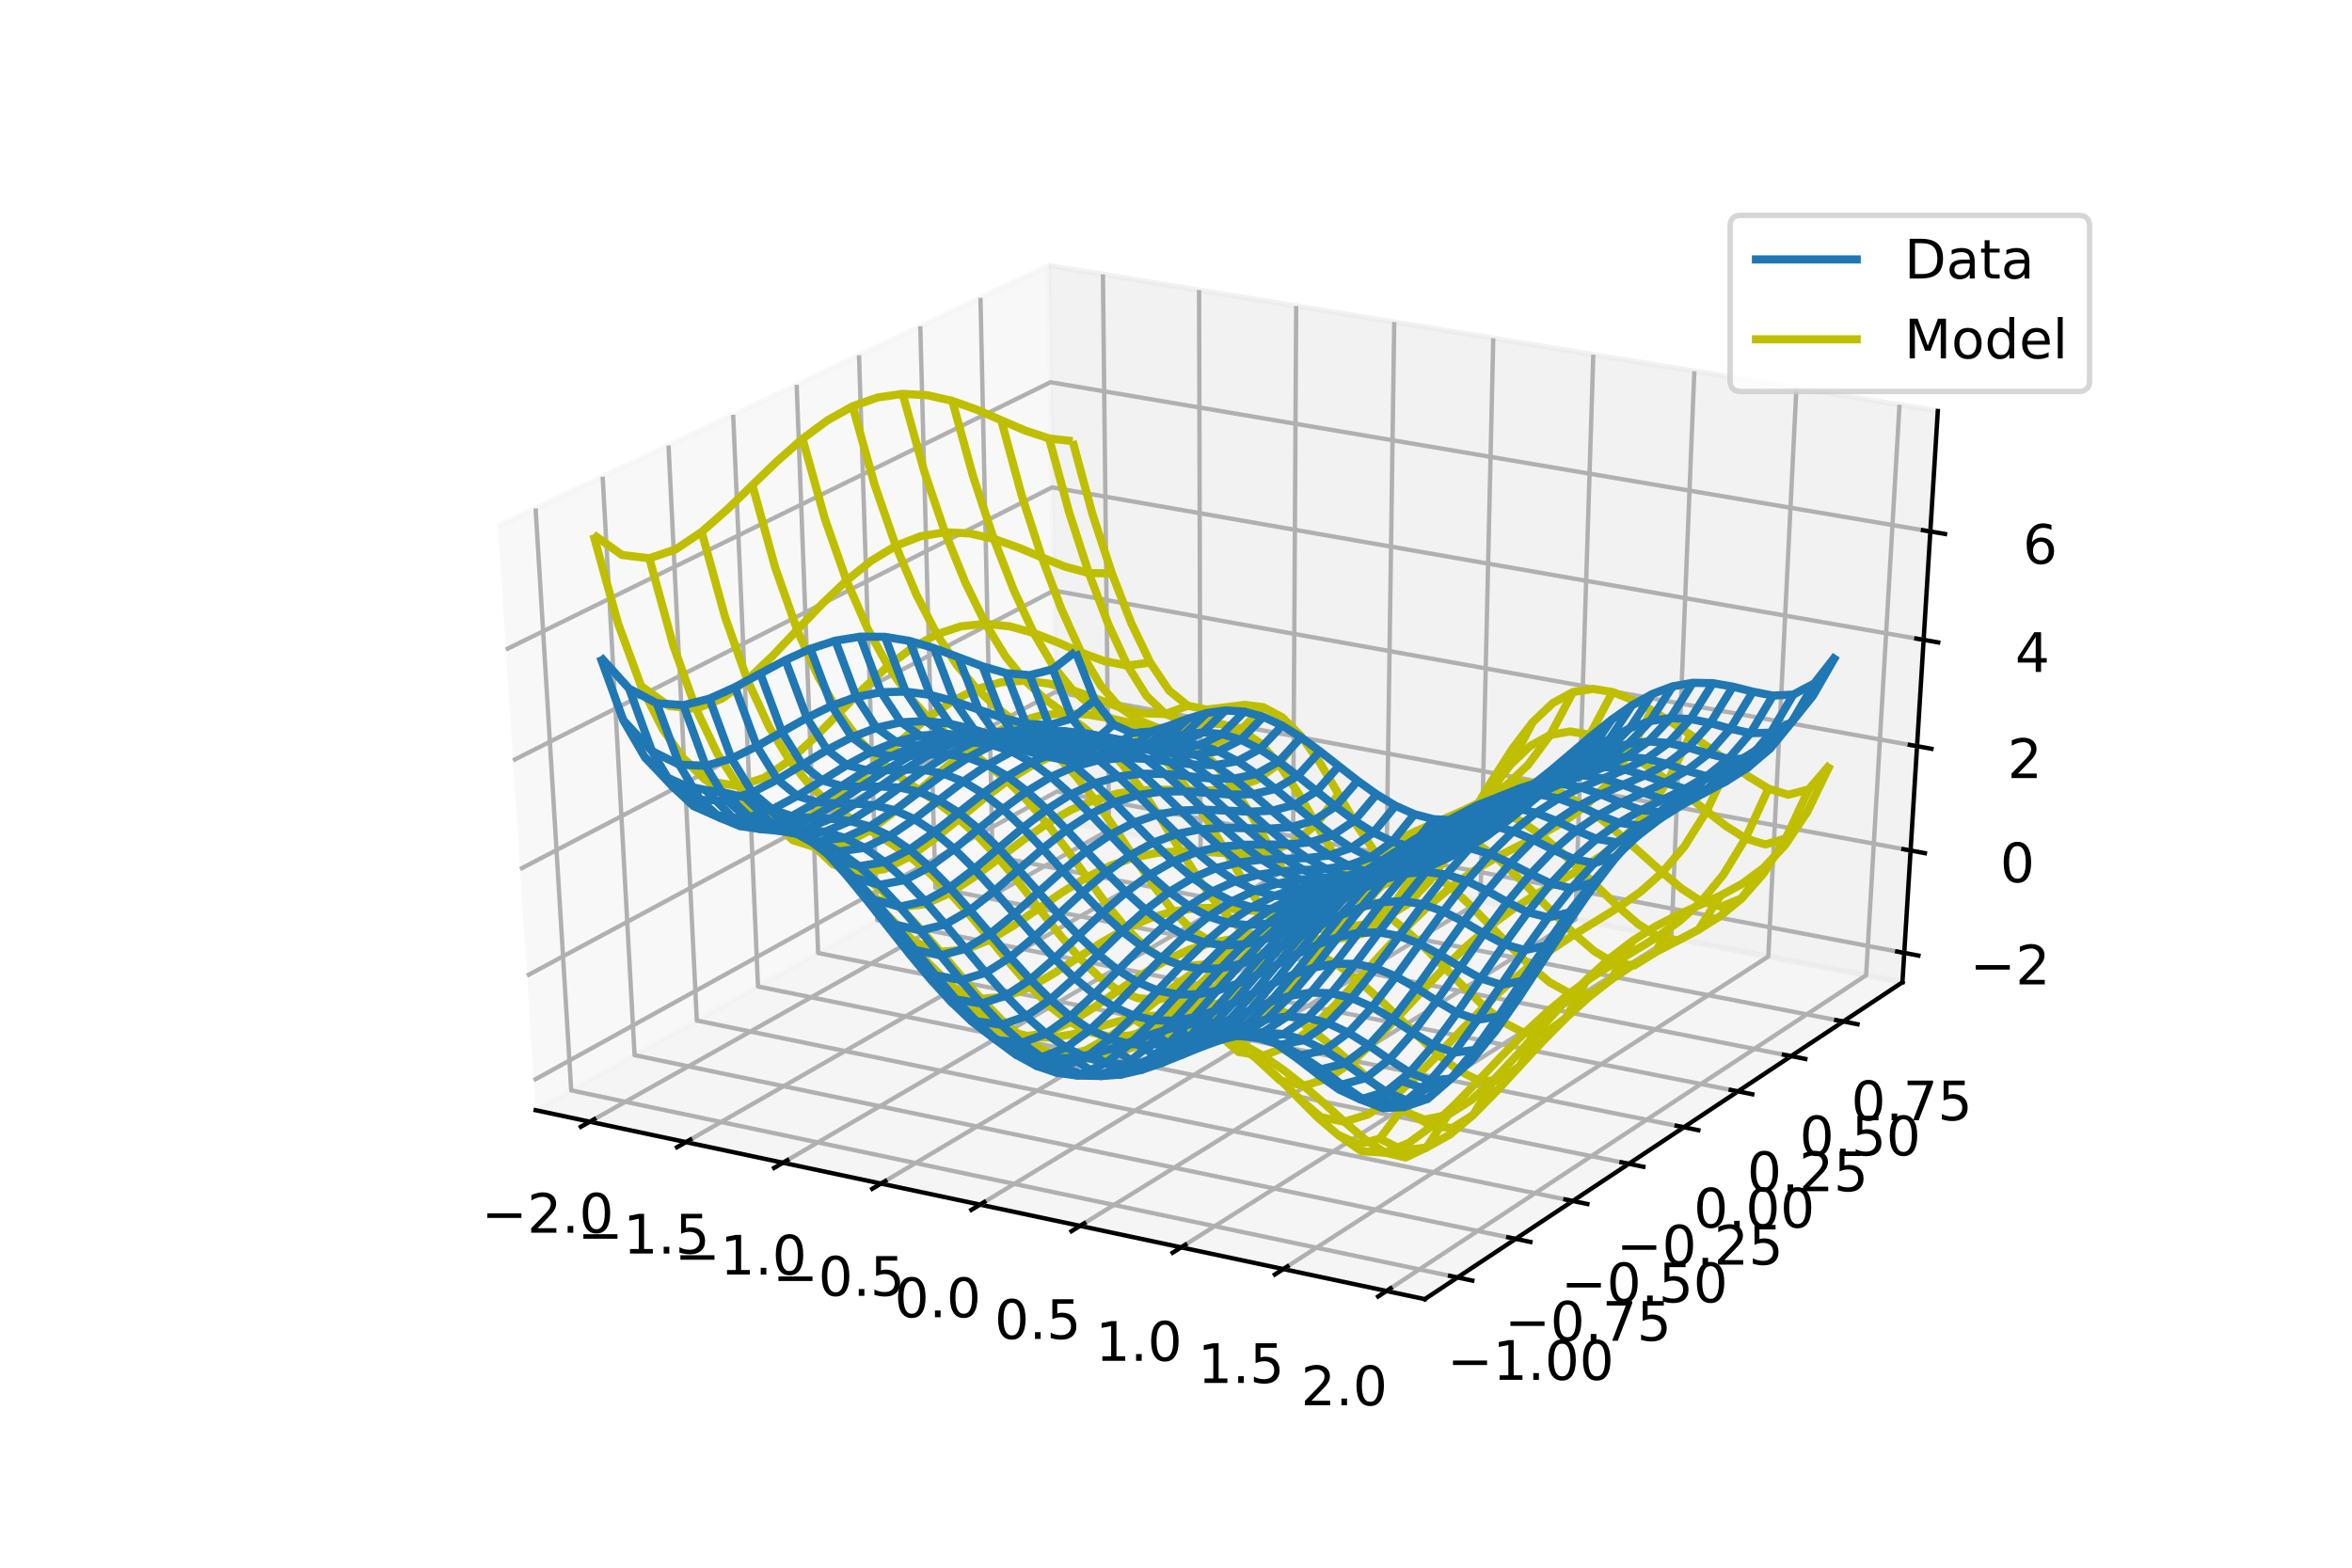 <?xml version="1.0" encoding="utf-8" standalone="no"?>
<!DOCTYPE svg PUBLIC "-//W3C//DTD SVG 1.1//EN"
  "http://www.w3.org/Graphics/SVG/1.1/DTD/svg11.dtd">
<!-- Created with matplotlib (https://matplotlib.org/) -->
<svg height="288pt" version="1.1" viewBox="0 0 432 288" width="432pt" xmlns="http://www.w3.org/2000/svg" xmlns:xlink="http://www.w3.org/1999/xlink">
 <defs>
  <style type="text/css">
*{stroke-linecap:butt;stroke-linejoin:round;}
  </style>
 </defs>
 <g id="figure_1">
  <g id="patch_1">
   <path d="M 0 288 
L 432 288 
L 432 0 
L 0 0 
z
" style="fill:#ffffff;"/>
  </g>
  <g id="patch_2">
   <path d="M 54 252 
L 388.8 252 
L 388.8 34.56 
L 54 34.56 
z
" style="fill:#ffffff;"/>
  </g>
  <g id="pane3d_1">
   <g id="patch_3">
    <path d="M 98.383 203.953 
L 194.204 150.642 
L 192.609 48.773 
L 91.445 96.672 
" style="fill:#f2f2f2;opacity:0.5;stroke:#f2f2f2;stroke-linejoin:miter;"/>
   </g>
  </g>
  <g id="pane3d_2">
   <g id="patch_4">
    <path d="M 194.204 150.642 
L 349.426 180.447 
L 355.921 75.505 
L 192.609 48.773 
" style="fill:#e6e6e6;opacity:0.5;stroke:#e6e6e6;stroke-linejoin:miter;"/>
   </g>
  </g>
  <g id="pane3d_3">
   <g id="patch_5">
    <path d="M 98.383 203.953 
L 261.697 238.666 
L 349.426 180.447 
L 194.204 150.642 
" style="fill:#ececec;opacity:0.5;stroke:#ececec;stroke-linejoin:miter;"/>
   </g>
  </g>
  <g id="axis3d_1">
   <g id="line2d_1">
    <path d="M 98.383 203.953 
L 261.697 238.666 
" style="fill:none;stroke:#000000;stroke-linecap:square;stroke-width:0.8;"/>
   </g>
   <g id="Line3DCollection_1">
    <path d="M 108.34 206.07 
L 203.698 152.465 
L 202.577 50.404 
" style="fill:none;stroke:#b0b0b0;stroke-width:0.8;"/>
    <path d="M 125.984 209.82 
L 220.511 155.693 
L 220.237 53.295 
" style="fill:none;stroke:#b0b0b0;stroke-width:0.8;"/>
    <path d="M 143.808 213.608 
L 237.483 158.952 
L 238.072 56.215 
" style="fill:none;stroke:#b0b0b0;stroke-width:0.8;"/>
    <path d="M 161.812 217.435 
L 254.615 162.242 
L 256.083 59.163 
" style="fill:none;stroke:#b0b0b0;stroke-width:0.8;"/>
    <path d="M 180.001 221.301 
L 271.909 165.562 
L 274.274 62.141 
" style="fill:none;stroke:#b0b0b0;stroke-width:0.8;"/>
    <path d="M 198.378 225.207 
L 289.368 168.915 
L 292.648 65.148 
" style="fill:none;stroke:#b0b0b0;stroke-width:0.8;"/>
    <path d="M 216.944 229.153 
L 306.994 172.299 
L 311.206 68.186 
" style="fill:none;stroke:#b0b0b0;stroke-width:0.8;"/>
    <path d="M 235.703 233.14 
L 324.789 175.716 
L 329.952 71.255 
" style="fill:none;stroke:#b0b0b0;stroke-width:0.8;"/>
    <path d="M 254.658 237.169 
L 342.757 179.166 
L 348.889 74.354 
" style="fill:none;stroke:#b0b0b0;stroke-width:0.8;"/>
   </g>
   <g id="xtick_1">
    <g id="line2d_2">
     <path d="M 109.161 205.608 
L 106.693 206.995 
" style="fill:none;stroke:#000000;stroke-linecap:square;stroke-width:0.8;"/>
    </g>
    <g id="text_1">
     <!-- −2.0 -->
     <defs>
      <path d="M 10.594 35.5 
L 73.188 35.5 
L 73.188 27.203 
L 10.594 27.203 
z
" id="DejaVuSans-8722"/>
      <path d="M 19.188 8.297 
L 53.609 8.297 
L 53.609 0 
L 7.328 0 
L 7.328 8.297 
Q 12.938 14.109 22.625 23.891 
Q 32.328 33.688 34.812 36.531 
Q 39.547 41.844 41.422 45.531 
Q 43.312 49.219 43.312 52.781 
Q 43.312 58.594 39.234 62.25 
Q 35.156 65.922 28.609 65.922 
Q 23.969 65.922 18.812 64.312 
Q 13.672 62.703 7.812 59.422 
L 7.812 69.391 
Q 13.766 71.781 18.938 73 
Q 24.125 74.219 28.422 74.219 
Q 39.75 74.219 46.484 68.547 
Q 53.219 62.891 53.219 53.422 
Q 53.219 48.922 51.531 44.891 
Q 49.859 40.875 45.406 35.406 
Q 44.188 33.984 37.641 27.219 
Q 31.109 20.453 19.188 8.297 
z
" id="DejaVuSans-50"/>
      <path d="M 10.688 12.406 
L 21 12.406 
L 21 0 
L 10.688 0 
z
" id="DejaVuSans-46"/>
      <path d="M 31.781 66.406 
Q 24.172 66.406 20.328 58.906 
Q 16.5 51.422 16.5 36.375 
Q 16.5 21.391 20.328 13.891 
Q 24.172 6.391 31.781 6.391 
Q 39.453 6.391 43.281 13.891 
Q 47.125 21.391 47.125 36.375 
Q 47.125 51.422 43.281 58.906 
Q 39.453 66.406 31.781 66.406 
z
M 31.781 74.219 
Q 44.047 74.219 50.516 64.516 
Q 56.984 54.828 56.984 36.375 
Q 56.984 17.969 50.516 8.266 
Q 44.047 -1.422 31.781 -1.422 
Q 19.531 -1.422 13.062 8.266 
Q 6.594 17.969 6.594 36.375 
Q 6.594 54.828 13.062 64.516 
Q 19.531 74.219 31.781 74.219 
z
" id="DejaVuSans-48"/>
     </defs>
     <g transform="translate(88.452 226.464)scale(0.1 -0.1)">
      <use xlink:href="#DejaVuSans-8722"/>
      <use x="83.789" xlink:href="#DejaVuSans-50"/>
      <use x="147.412" xlink:href="#DejaVuSans-46"/>
      <use x="179.199" xlink:href="#DejaVuSans-48"/>
     </g>
    </g>
   </g>
   <g id="xtick_2">
    <g id="line2d_3">
     <path d="M 126.799 209.354 
L 124.352 210.755 
" style="fill:none;stroke:#000000;stroke-linecap:square;stroke-width:0.8;"/>
    </g>
    <g id="text_2">
     <!-- −1.5 -->
     <defs>
      <path d="M 12.406 8.297 
L 28.516 8.297 
L 28.516 63.922 
L 10.984 60.406 
L 10.984 69.391 
L 28.422 72.906 
L 38.281 72.906 
L 38.281 8.297 
L 54.391 8.297 
L 54.391 0 
L 12.406 0 
z
" id="DejaVuSans-49"/>
      <path d="M 10.797 72.906 
L 49.516 72.906 
L 49.516 64.594 
L 19.828 64.594 
L 19.828 46.734 
Q 21.969 47.469 24.109 47.828 
Q 26.266 48.188 28.422 48.188 
Q 40.625 48.188 47.75 41.5 
Q 54.891 34.812 54.891 23.391 
Q 54.891 11.625 47.562 5.094 
Q 40.234 -1.422 26.906 -1.422 
Q 22.312 -1.422 17.547 -0.641 
Q 12.797 0.141 7.719 1.703 
L 7.719 11.625 
Q 12.109 9.234 16.797 8.062 
Q 21.484 6.891 26.703 6.891 
Q 35.156 6.891 40.078 11.328 
Q 45.016 15.766 45.016 23.391 
Q 45.016 31 40.078 35.438 
Q 35.156 39.891 26.703 39.891 
Q 22.75 39.891 18.812 39.016 
Q 14.891 38.141 10.797 36.281 
z
" id="DejaVuSans-53"/>
     </defs>
     <g transform="translate(106.094 230.287)scale(0.1 -0.1)">
      <use xlink:href="#DejaVuSans-8722"/>
      <use x="83.789" xlink:href="#DejaVuSans-49"/>
      <use x="147.412" xlink:href="#DejaVuSans-46"/>
      <use x="179.199" xlink:href="#DejaVuSans-53"/>
     </g>
    </g>
   </g>
   <g id="xtick_3">
    <g id="line2d_4">
     <path d="M 144.615 213.137 
L 142.189 214.553 
" style="fill:none;stroke:#000000;stroke-linecap:square;stroke-width:0.8;"/>
    </g>
    <g id="text_3">
     <!-- −1.0 -->
     <g transform="translate(123.915 234.149)scale(0.1 -0.1)">
      <use xlink:href="#DejaVuSans-8722"/>
      <use x="83.789" xlink:href="#DejaVuSans-49"/>
      <use x="147.412" xlink:href="#DejaVuSans-46"/>
      <use x="179.199" xlink:href="#DejaVuSans-48"/>
     </g>
    </g>
   </g>
   <g id="xtick_4">
    <g id="line2d_5">
     <path d="M 162.613 216.959 
L 160.209 218.389 
" style="fill:none;stroke:#000000;stroke-linecap:square;stroke-width:0.8;"/>
    </g>
    <g id="text_4">
     <!-- −0.5 -->
     <g transform="translate(141.918 238.05)scale(0.1 -0.1)">
      <use xlink:href="#DejaVuSans-8722"/>
      <use x="83.789" xlink:href="#DejaVuSans-48"/>
      <use x="147.412" xlink:href="#DejaVuSans-46"/>
      <use x="179.199" xlink:href="#DejaVuSans-53"/>
     </g>
    </g>
   </g>
   <g id="xtick_5">
    <g id="line2d_6">
     <path d="M 180.794 220.82 
L 178.412 222.265 
" style="fill:none;stroke:#000000;stroke-linecap:square;stroke-width:0.8;"/>
    </g>
    <g id="text_5">
     <!-- 0.0 -->
     <g transform="translate(164.296 241.991)scale(0.1 -0.1)">
      <use xlink:href="#DejaVuSans-48"/>
      <use x="63.623" xlink:href="#DejaVuSans-46"/>
      <use x="95.41" xlink:href="#DejaVuSans-48"/>
     </g>
    </g>
   </g>
   <g id="xtick_6">
    <g id="line2d_7">
     <path d="M 199.163 224.721 
L 196.804 226.181 
" style="fill:none;stroke:#000000;stroke-linecap:square;stroke-width:0.8;"/>
    </g>
    <g id="text_6">
     <!-- 0.5 -->
     <g transform="translate(182.671 245.972)scale(0.1 -0.1)">
      <use xlink:href="#DejaVuSans-48"/>
      <use x="63.623" xlink:href="#DejaVuSans-46"/>
      <use x="95.41" xlink:href="#DejaVuSans-53"/>
     </g>
    </g>
   </g>
   <g id="xtick_7">
    <g id="line2d_8">
     <path d="M 217.721 228.662 
L 215.386 230.137 
" style="fill:none;stroke:#000000;stroke-linecap:square;stroke-width:0.8;"/>
    </g>
    <g id="text_7">
     <!-- 1.0 -->
     <g transform="translate(201.237 249.995)scale(0.1 -0.1)">
      <use xlink:href="#DejaVuSans-49"/>
      <use x="63.623" xlink:href="#DejaVuSans-46"/>
      <use x="95.41" xlink:href="#DejaVuSans-48"/>
     </g>
    </g>
   </g>
   <g id="xtick_8">
    <g id="line2d_9">
     <path d="M 236.472 232.644 
L 234.161 234.134 
" style="fill:none;stroke:#000000;stroke-linecap:square;stroke-width:0.8;"/>
    </g>
    <g id="text_8">
     <!-- 1.5 -->
     <g transform="translate(219.996 254.06)scale(0.1 -0.1)">
      <use xlink:href="#DejaVuSans-49"/>
      <use x="63.623" xlink:href="#DejaVuSans-46"/>
      <use x="95.41" xlink:href="#DejaVuSans-53"/>
     </g>
    </g>
   </g>
   <g id="xtick_9">
    <g id="line2d_10">
     <path d="M 255.419 236.668 
L 253.132 238.174 
" style="fill:none;stroke:#000000;stroke-linecap:square;stroke-width:0.8;"/>
    </g>
    <g id="text_9">
     <!-- 2.0 -->
     <g transform="translate(238.951 258.167)scale(0.1 -0.1)">
      <use xlink:href="#DejaVuSans-50"/>
      <use x="63.623" xlink:href="#DejaVuSans-46"/>
      <use x="95.41" xlink:href="#DejaVuSans-48"/>
     </g>
    </g>
   </g>
  </g>
  <g id="axis3d_2">
   <g id="line2d_11">
    <path d="M 349.426 180.447 
L 261.697 238.666 
" style="fill:none;stroke:#000000;stroke-linecap:square;stroke-width:0.8;"/>
   </g>
   <g id="Line3DCollection_2">
    <path d="M 98.372 93.392 
L 104.92 200.316 
L 267.701 234.681 
" style="fill:none;stroke:#b0b0b0;stroke-width:0.8;"/>
    <path d="M 110.692 87.559 
L 116.556 193.842 
L 278.381 227.594 
" style="fill:none;stroke:#b0b0b0;stroke-width:0.8;"/>
    <path d="M 122.788 81.832 
L 127.99 187.481 
L 288.867 220.635 
" style="fill:none;stroke:#b0b0b0;stroke-width:0.8;"/>
    <path d="M 134.663 76.209 
L 139.227 181.229 
L 299.164 213.802 
" style="fill:none;stroke:#b0b0b0;stroke-width:0.8;"/>
    <path d="M 146.325 70.687 
L 150.272 175.084 
L 309.277 207.09 
" style="fill:none;stroke:#b0b0b0;stroke-width:0.8;"/>
    <path d="M 157.78 65.264 
L 161.13 169.043 
L 319.212 200.498 
" style="fill:none;stroke:#b0b0b0;stroke-width:0.8;"/>
    <path d="M 169.032 59.936 
L 171.806 163.104 
L 328.972 194.021 
" style="fill:none;stroke:#b0b0b0;stroke-width:0.8;"/>
    <path d="M 180.088 54.702 
L 182.304 157.263 
L 338.562 187.656 
" style="fill:none;stroke:#b0b0b0;stroke-width:0.8;"/>
   </g>
   <g id="xtick_10">
    <g id="line2d_12">
     <path d="M 266.339 234.394 
L 270.429 235.257 
" style="fill:none;stroke:#000000;stroke-linecap:square;stroke-width:0.8;"/>
    </g>
    <g id="text_10">
     <!-- −1.00 -->
     <g transform="translate(265.814 253.49)scale(0.1 -0.1)">
      <use xlink:href="#DejaVuSans-8722"/>
      <use x="83.789" xlink:href="#DejaVuSans-49"/>
      <use x="147.412" xlink:href="#DejaVuSans-46"/>
      <use x="179.199" xlink:href="#DejaVuSans-48"/>
      <use x="242.822" xlink:href="#DejaVuSans-48"/>
     </g>
    </g>
   </g>
   <g id="xtick_11">
    <g id="line2d_13">
     <path d="M 277.027 227.311 
L 281.092 228.159 
" style="fill:none;stroke:#000000;stroke-linecap:square;stroke-width:0.8;"/>
    </g>
    <g id="text_11">
     <!-- −0.75 -->
     <defs>
      <path d="M 8.203 72.906 
L 55.078 72.906 
L 55.078 68.703 
L 28.609 0 
L 18.312 0 
L 43.219 64.594 
L 8.203 64.594 
z
" id="DejaVuSans-55"/>
     </defs>
     <g transform="translate(276.365 246.304)scale(0.1 -0.1)">
      <use xlink:href="#DejaVuSans-8722"/>
      <use x="83.789" xlink:href="#DejaVuSans-48"/>
      <use x="147.412" xlink:href="#DejaVuSans-46"/>
      <use x="179.199" xlink:href="#DejaVuSans-55"/>
      <use x="242.822" xlink:href="#DejaVuSans-53"/>
     </g>
    </g>
   </g>
   <g id="xtick_12">
    <g id="line2d_14">
     <path d="M 287.522 220.358 
L 291.561 221.19 
" style="fill:none;stroke:#000000;stroke-linecap:square;stroke-width:0.8;"/>
    </g>
    <g id="text_12">
     <!-- −0.50 -->
     <g transform="translate(286.724 239.248)scale(0.1 -0.1)">
      <use xlink:href="#DejaVuSans-8722"/>
      <use x="83.789" xlink:href="#DejaVuSans-48"/>
      <use x="147.412" xlink:href="#DejaVuSans-46"/>
      <use x="179.199" xlink:href="#DejaVuSans-53"/>
      <use x="242.822" xlink:href="#DejaVuSans-48"/>
     </g>
    </g>
   </g>
   <g id="xtick_13">
    <g id="line2d_15">
     <path d="M 297.827 213.529 
L 301.841 214.347 
" style="fill:none;stroke:#000000;stroke-linecap:square;stroke-width:0.8;"/>
    </g>
    <g id="text_13">
     <!-- −0.25 -->
     <g transform="translate(296.896 232.32)scale(0.1 -0.1)">
      <use xlink:href="#DejaVuSans-8722"/>
      <use x="83.789" xlink:href="#DejaVuSans-48"/>
      <use x="147.412" xlink:href="#DejaVuSans-46"/>
      <use x="179.199" xlink:href="#DejaVuSans-50"/>
      <use x="242.822" xlink:href="#DejaVuSans-53"/>
     </g>
    </g>
   </g>
   <g id="xtick_14">
    <g id="line2d_16">
     <path d="M 307.949 206.823 
L 311.938 207.626 
" style="fill:none;stroke:#000000;stroke-linecap:square;stroke-width:0.8;"/>
    </g>
    <g id="text_14">
     <!-- 0.00 -->
     <g transform="translate(311.078 225.514)scale(0.1 -0.1)">
      <use xlink:href="#DejaVuSans-48"/>
      <use x="63.623" xlink:href="#DejaVuSans-46"/>
      <use x="95.41" xlink:href="#DejaVuSans-48"/>
      <use x="159.033" xlink:href="#DejaVuSans-48"/>
     </g>
    </g>
   </g>
   <g id="xtick_15">
    <g id="line2d_17">
     <path d="M 317.891 200.235 
L 321.855 201.024 
" style="fill:none;stroke:#000000;stroke-linecap:square;stroke-width:0.8;"/>
    </g>
    <g id="text_15">
     <!-- 0.25 -->
     <g transform="translate(320.892 218.83)scale(0.1 -0.1)">
      <use xlink:href="#DejaVuSans-48"/>
      <use x="63.623" xlink:href="#DejaVuSans-46"/>
      <use x="95.41" xlink:href="#DejaVuSans-50"/>
      <use x="159.033" xlink:href="#DejaVuSans-53"/>
     </g>
    </g>
   </g>
   <g id="xtick_16">
    <g id="line2d_18">
     <path d="M 327.66 193.762 
L 331.599 194.537 
" style="fill:none;stroke:#000000;stroke-linecap:square;stroke-width:0.8;"/>
    </g>
    <g id="text_16">
     <!-- 0.50 -->
     <g transform="translate(330.535 212.262)scale(0.1 -0.1)">
      <use xlink:href="#DejaVuSans-48"/>
      <use x="63.623" xlink:href="#DejaVuSans-46"/>
      <use x="95.41" xlink:href="#DejaVuSans-53"/>
      <use x="159.033" xlink:href="#DejaVuSans-48"/>
     </g>
    </g>
   </g>
   <g id="xtick_17">
    <g id="line2d_19">
     <path d="M 337.258 187.402 
L 341.174 188.164 
" style="fill:none;stroke:#000000;stroke-linecap:square;stroke-width:0.8;"/>
    </g>
    <g id="text_17">
     <!-- 0.75 -->
     <g transform="translate(340.01 205.809)scale(0.1 -0.1)">
      <use xlink:href="#DejaVuSans-48"/>
      <use x="63.623" xlink:href="#DejaVuSans-46"/>
      <use x="95.41" xlink:href="#DejaVuSans-55"/>
      <use x="159.033" xlink:href="#DejaVuSans-53"/>
     </g>
    </g>
   </g>
  </g>
  <g id="axis3d_3">
   <g id="line2d_20">
    <path d="M 349.426 180.447 
L 355.921 75.505 
" style="fill:none;stroke:#000000;stroke-linecap:square;stroke-width:0.8;"/>
   </g>
   <g id="Line3DCollection_3">
    <path d="M 349.76 175.055 
L 194.122 145.398 
L 98.027 198.451 
" style="fill:none;stroke:#b0b0b0;stroke-width:0.8;"/>
    <path d="M 350.924 156.247 
L 193.836 127.111 
L 96.785 179.247 
" style="fill:none;stroke:#b0b0b0;stroke-width:0.8;"/>
    <path d="M 352.11 137.081 
L 193.544 108.492 
L 95.519 159.666 
" style="fill:none;stroke:#b0b0b0;stroke-width:0.8;"/>
    <path d="M 353.319 117.549 
L 193.247 89.532 
L 94.227 139.697 
" style="fill:none;stroke:#b0b0b0;stroke-width:0.8;"/>
    <path d="M 354.551 97.638 
L 192.945 70.221 
L 92.91 119.329 
" style="fill:none;stroke:#b0b0b0;stroke-width:0.8;"/>
   </g>
   <g id="xtick_18">
    <g id="line2d_21">
     <path d="M 348.461 174.808 
L 352.36 175.551 
" style="fill:none;stroke:#000000;stroke-linecap:square;stroke-width:0.8;"/>
    </g>
    <g id="text_18">
     <!-- −2 -->
     <g transform="translate(361.83 180.847)scale(0.1 -0.1)">
      <use xlink:href="#DejaVuSans-8722"/>
      <use x="83.789" xlink:href="#DejaVuSans-50"/>
     </g>
    </g>
   </g>
   <g id="xtick_19">
    <g id="line2d_22">
     <path d="M 349.613 156.004 
L 353.549 156.734 
" style="fill:none;stroke:#000000;stroke-linecap:square;stroke-width:0.8;"/>
    </g>
    <g id="text_19">
     <!-- 0 -->
     <g transform="translate(367.363 162.069)scale(0.1 -0.1)">
      <use xlink:href="#DejaVuSans-48"/>
     </g>
    </g>
   </g>
   <g id="xtick_20">
    <g id="line2d_23">
     <path d="M 350.786 136.843 
L 354.761 137.559 
" style="fill:none;stroke:#000000;stroke-linecap:square;stroke-width:0.8;"/>
    </g>
    <g id="text_20">
     <!-- 2 -->
     <g transform="translate(368.732 142.937)scale(0.1 -0.1)">
      <use xlink:href="#DejaVuSans-50"/>
     </g>
    </g>
   </g>
   <g id="xtick_21">
    <g id="line2d_24">
     <path d="M 351.981 117.315 
L 355.996 118.017 
" style="fill:none;stroke:#000000;stroke-linecap:square;stroke-width:0.8;"/>
    </g>
    <g id="text_21">
     <!-- 4 -->
     <defs>
      <path d="M 37.797 64.312 
L 12.891 25.391 
L 37.797 25.391 
z
M 35.203 72.906 
L 47.609 72.906 
L 47.609 25.391 
L 58.016 25.391 
L 58.016 17.188 
L 47.609 17.188 
L 47.609 0 
L 37.797 0 
L 37.797 17.188 
L 4.891 17.188 
L 4.891 26.703 
z
" id="DejaVuSans-52"/>
     </defs>
     <g transform="translate(370.127 123.438)scale(0.1 -0.1)">
      <use xlink:href="#DejaVuSans-52"/>
     </g>
    </g>
   </g>
   <g id="xtick_22">
    <g id="line2d_25">
     <path d="M 353.2 97.409 
L 357.255 98.097 
" style="fill:none;stroke:#000000;stroke-linecap:square;stroke-width:0.8;"/>
    </g>
    <g id="text_22">
     <!-- 6 -->
     <defs>
      <path d="M 33.016 40.375 
Q 26.375 40.375 22.484 35.828 
Q 18.609 31.297 18.609 23.391 
Q 18.609 15.531 22.484 10.953 
Q 26.375 6.391 33.016 6.391 
Q 39.656 6.391 43.531 10.953 
Q 47.406 15.531 47.406 23.391 
Q 47.406 31.297 43.531 35.828 
Q 39.656 40.375 33.016 40.375 
z
M 52.594 71.297 
L 52.594 62.312 
Q 48.875 64.062 45.094 64.984 
Q 41.312 65.922 37.594 65.922 
Q 27.828 65.922 22.672 59.328 
Q 17.531 52.734 16.797 39.406 
Q 19.672 43.656 24.016 45.922 
Q 28.375 48.188 33.594 48.188 
Q 44.578 48.188 50.953 41.516 
Q 57.328 34.859 57.328 23.391 
Q 57.328 12.156 50.688 5.359 
Q 44.047 -1.422 33.016 -1.422 
Q 20.359 -1.422 13.672 8.266 
Q 6.984 17.969 6.984 36.375 
Q 6.984 53.656 15.188 63.938 
Q 23.391 74.219 37.203 74.219 
Q 40.922 74.219 44.703 73.484 
Q 48.484 72.75 52.594 71.297 
z
" id="DejaVuSans-54"/>
     </defs>
     <g transform="translate(371.548 103.564)scale(0.1 -0.1)">
      <use xlink:href="#DejaVuSans-54"/>
     </g>
    </g>
   </g>
  </g>
  <g id="axes_1">
   <g id="Line3DCollection_4">
    <path clip-path="url(#pe0b1cf53b7)" d="M 108.982 98.2 
L 113.518 114.526 
L 117.754 126.037 
L 121.78 134.046 
L 125.662 139.51 
L 129.45 143.184 
L 133.183 145.72 
L 136.892 147.702 
L 140.601 149.588 
L 144.32 151.658 
L 148.055 154.061 
L 151.807 156.903 
L 155.577 160.248 
L 159.361 164.083 
L 163.153 168.311 
L 166.947 172.751 
L 170.734 177.166 
L 174.508 181.288 
L 178.263 184.855 
L 181.999 187.655 
L 185.716 189.553 
L 189.42 190.516 
L 193.116 190.622 
L 196.812 190.05 
L 200.516 189.057 
L 204.233 187.947 
L 207.966 187.035 
L 211.717 186.6 
L 215.483 186.835 
L 219.262 187.795 
L 223.049 189.409 
L 226.841 191.588 
L 230.633 194.335 
L 234.424 197.665 
L 238.21 201.437 
L 241.992 205.265 
L 245.776 208.495 
L 249.577 210.199 
L 253.42 209.181 
L 257.346 203.954 
" style="fill:none;stroke:#bfbf00;stroke-width:1.5;"/>
    <path clip-path="url(#pe0b1cf53b7)" d="M 119.261 102.565 
L 123.676 118.625 
L 127.83 130.201 
L 131.803 138.517 
L 135.649 144.433 
L 139.41 148.603 
L 143.118 151.578 
L 146.797 153.857 
L 150.468 155.872 
L 154.145 157.962 
L 157.835 160.37 
L 161.541 163.252 
L 165.263 166.671 
L 168.997 170.585 
L 172.736 174.851 
L 176.473 179.246 
L 180.2 183.498 
L 183.914 187.327 
L 187.61 190.481 
L 191.29 192.775 
L 194.957 194.118 
L 198.616 194.527 
L 202.275 194.13 
L 205.939 193.148 
L 209.615 191.881 
L 213.306 190.664 
L 217.014 189.834 
L 220.737 189.673 
L 224.472 190.342 
L 228.215 191.828 
L 231.96 193.958 
L 235.705 196.541 
L 239.449 199.472 
L 243.19 202.695 
L 246.928 206.073 
L 250.665 209.283 
L 254.412 211.753 
L 258.186 212.639 
L 262.018 210.809 
L 265.952 204.808 
" style="fill:none;stroke:#bfbf00;stroke-width:1.5;"/>
    <path clip-path="url(#pe0b1cf53b7)" d="M 128.875 97.714 
L 133.184 113.388 
L 137.269 124.908 
L 141.198 133.42 
L 145.019 139.696 
L 148.763 144.294 
L 152.457 147.679 
L 156.123 150.289 
L 159.776 152.538 
L 163.432 154.797 
L 167.099 157.361 
L 170.78 160.421 
L 174.474 164.044 
L 178.177 168.166 
L 181.882 172.605 
L 185.581 177.09 
L 189.27 181.31 
L 192.944 184.961 
L 196.602 187.788 
L 200.248 189.627 
L 203.885 190.424 
L 207.52 190.248 
L 211.16 189.282 
L 214.811 187.803 
L 218.477 186.155 
L 222.159 184.709 
L 225.858 183.816 
L 229.568 183.755 
L 233.286 184.67 
L 237.005 186.51 
L 240.722 189.046 
L 244.437 192.022 
L 248.148 195.248 
L 251.856 198.591 
L 255.562 201.883 
L 259.272 204.814 
L 262.999 206.858 
L 266.764 207.221 
L 270.6 204.804 
L 274.561 198.158 
" style="fill:none;stroke:#bfbf00;stroke-width:1.5;"/>
    <path clip-path="url(#pe0b1cf53b7)" d="M 138.191 89.113 
L 142.402 104.328 
L 146.423 115.729 
L 150.313 124.385 
L 154.11 130.975 
L 157.84 135.963 
L 161.524 139.732 
L 165.179 142.67 
L 168.821 145.183 
L 172.464 147.669 
L 176.115 150.463 
L 179.778 153.785 
L 183.452 157.706 
L 187.131 162.138 
L 190.809 166.857 
L 194.479 171.542 
L 198.137 175.836 
L 201.781 179.399 
L 205.411 181.965 
L 209.032 183.382 
L 212.65 183.635 
L 216.272 182.848 
L 219.904 181.266 
L 223.552 179.229 
L 227.217 177.131 
L 230.899 175.375 
L 234.595 174.322 
L 238.299 174.241 
L 242.005 175.248 
L 245.707 177.266 
L 249.403 180.052 
L 253.093 183.317 
L 256.777 186.815 
L 260.457 190.355 
L 264.138 193.725 
L 267.827 196.607 
L 271.539 198.489 
L 275.298 198.597 
L 279.144 195.838 
L 283.136 188.754 
" style="fill:none;stroke:#bfbf00;stroke-width:1.5;"/>
    <path clip-path="url(#pe0b1cf53b7)" d="M 147.407 80.607 
L 151.526 95.369 
L 155.485 106.66 
L 159.335 115.469 
L 163.106 122.371 
L 166.818 127.725 
L 170.486 131.833 
L 174.128 135.044 
L 177.755 137.769 
L 181.382 140.445 
L 185.016 143.455 
L 188.659 147.048 
L 192.311 151.3 
L 195.965 156.096 
L 199.615 161.166 
L 203.255 166.131 
L 206.883 170.575 
L 210.497 174.114 
L 214.102 176.463 
L 217.702 177.478 
L 221.305 177.184 
L 224.918 175.763 
L 228.548 173.533 
L 232.197 170.901 
L 235.865 168.315 
L 239.549 166.208 
L 243.244 164.942 
L 246.942 164.761 
L 250.637 165.747 
L 254.323 167.798 
L 257.999 170.672 
L 261.664 174.076 
L 265.322 177.743 
L 268.976 181.444 
L 272.632 184.937 
L 276.298 187.891 
L 279.992 189.791 
L 283.742 189.865 
L 287.594 187.014 
L 291.612 179.746 
" style="fill:none;stroke:#bfbf00;stroke-width:1.5;"/>
    <path clip-path="url(#pe0b1cf53b7)" d="M 156.605 74.642 
L 160.636 89.035 
L 164.533 100.283 
L 168.34 109.292 
L 172.078 116.522 
L 175.762 122.21 
L 179.407 126.576 
L 183.025 129.938 
L 186.629 132.737 
L 190.232 135.473 
L 193.842 138.591 
L 197.459 142.382 
L 201.081 146.924 
L 204.703 152.077 
L 208.32 157.517 
L 211.925 162.798 
L 215.518 167.434 
L 219.1 170.984 
L 222.677 173.135 
L 226.256 173.75 
L 229.845 172.892 
L 233.452 170.813 
L 237.08 167.909 
L 240.731 164.663 
L 244.403 161.577 
L 248.088 159.107 
L 251.78 157.606 
L 255.47 157.283 
L 259.152 158.176 
L 262.82 160.16 
L 266.474 162.99 
L 270.115 166.385 
L 273.747 170.08 
L 277.373 173.839 
L 281.001 177.416 
L 284.641 180.471 
L 288.312 182.49 
L 292.046 182.696 
L 295.892 179.976 
L 299.923 172.802 
" style="fill:none;stroke:#bfbf00;stroke-width:1.5;"/>
    <path clip-path="url(#pe0b1cf53b7)" d="M 165.788 72.358 
L 169.732 86.499 
L 173.564 97.786 
L 177.32 107.041 
L 181.016 114.596 
L 184.664 120.555 
L 188.273 125.043 
L 191.857 128.361 
L 195.429 131.012 
L 198.999 133.59 
L 202.576 136.625 
L 206.159 140.457 
L 209.744 145.173 
L 213.328 150.606 
L 216.903 156.376 
L 220.466 161.96 
L 224.019 166.788 
L 227.565 170.351 
L 231.112 172.295 
L 234.669 172.485 
L 238.245 171.031 
L 241.846 168.261 
L 245.475 164.662 
L 249.129 160.796 
L 252.803 157.217 
L 256.488 154.398 
L 260.175 152.673 
L 263.854 152.204 
L 267.52 152.98 
L 271.168 154.84 
L 274.798 157.535 
L 278.415 160.794 
L 282.02 164.374 
L 285.619 168.062 
L 289.219 171.628 
L 292.83 174.748 
L 296.473 176.916 
L 300.182 177.358 
L 304.012 174.949 
L 308.04 168.133 
" style="fill:none;stroke:#bfbf00;stroke-width:1.5;"/>
    <path clip-path="url(#pe0b1cf53b7)" d="M 174.909 73.647 
L 178.765 87.631 
L 182.528 98.991 
L 186.225 108.476 
L 189.87 116.29 
L 193.471 122.39 
L 197.036 126.797 
L 200.577 129.806 
L 204.109 132.013 
L 207.642 134.146 
L 211.18 136.838 
L 214.724 140.484 
L 218.268 145.186 
L 221.807 150.755 
L 225.336 156.753 
L 228.853 162.575 
L 232.362 167.556 
L 235.87 171.101 
L 239.387 172.799 
L 242.924 172.517 
L 246.49 170.416 
L 250.09 166.916 
L 253.722 162.602 
L 257.383 158.123 
L 261.061 154.083 
L 264.745 150.958 
L 268.425 149.052 
L 272.092 148.471 
L 275.739 149.143 
L 279.366 150.865 
L 282.975 153.367 
L 286.568 156.393 
L 290.15 159.734 
L 293.726 163.217 
L 297.3 166.656 
L 300.883 169.76 
L 304.497 172.051 
L 308.178 172.767 
L 311.981 170.785 
L 315.993 164.533 
" style="fill:none;stroke:#bfbf00;stroke-width:1.5;"/>
    <path clip-path="url(#pe0b1cf53b7)" d="M 183.9 77.206 
L 187.667 91.043 
L 191.355 102.401 
L 194.988 111.982 
L 198.574 119.873 
L 202.121 125.888 
L 205.638 129.934 
L 209.135 132.305 
L 212.627 133.727 
L 216.123 135.087 
L 219.626 137.13 
L 223.132 140.307 
L 226.635 144.745 
L 230.131 150.24 
L 233.614 156.308 
L 237.085 162.26 
L 240.552 167.321 
L 244.025 170.788 
L 247.517 172.18 
L 251.04 171.356 
L 254.605 168.543 
L 258.212 164.267 
L 261.857 159.231 
L 265.529 154.169 
L 269.216 149.724 
L 272.903 146.366 
L 276.578 144.351 
L 280.233 143.718 
L 283.864 144.327 
L 287.473 145.919 
L 291.064 148.201 
L 294.641 150.926 
L 298.208 153.924 
L 301.768 157.083 
L 305.325 160.274 
L 308.889 163.259 
L 312.479 165.597 
L 316.132 166.559 
L 319.908 165.037 
L 323.896 159.463 
" style="fill:none;stroke:#bfbf00;stroke-width:1.5;"/>
    <path clip-path="url(#pe0b1cf53b7)" d="M 192.697 80.555 
L 196.377 94.147 
L 199.99 105.281 
L 203.556 114.652 
L 207.082 122.27 
L 210.576 127.835 
L 214.048 131.156 
L 217.508 132.522 
L 220.971 132.802 
L 224.441 133.047 
L 227.918 134.1 
L 231.398 136.479 
L 234.871 140.346 
L 238.332 145.507 
L 241.779 151.441 
L 245.213 157.379 
L 248.647 162.425 
L 252.094 165.739 
L 255.573 166.747 
L 259.098 165.297 
L 262.677 161.698 
L 266.306 156.61 
L 269.977 150.865 
L 273.674 145.28 
L 277.379 140.523 
L 281.076 137.032 
L 284.753 134.997 
L 288.403 134.381 
L 292.025 134.968 
L 295.625 136.445 
L 299.208 138.491 
L 302.782 140.865 
L 306.348 143.444 
L 309.908 146.181 
L 313.464 149.012 
L 317.023 151.758 
L 320.604 154.031 
L 324.243 155.143 
L 328 154.018 
L 331.969 149.111 
" style="fill:none;stroke:#bfbf00;stroke-width:1.5;"/>
    <path clip-path="url(#pe0b1cf53b7)" d="M 197.011 81.038 
L 200.65 94.439 
L 204.227 105.334 
L 207.76 114.427 
L 211.259 121.712 
L 214.73 126.858 
L 218.184 129.646 
L 221.633 130.365 
L 225.088 129.943 
L 228.553 129.497 
L 232.026 129.918 
L 235.499 131.761 
L 238.965 135.216 
L 242.416 140.099 
L 245.851 145.879 
L 249.274 151.749 
L 252.697 156.747 
L 256.138 159.956 
L 259.618 160.739 
L 263.152 158.942 
L 266.745 154.923 
L 270.395 149.422 
L 274.087 143.338 
L 277.802 137.528 
L 281.521 132.658 
L 285.228 129.145 
L 288.91 127.136 
L 292.562 126.549 
L 296.186 127.135 
L 299.787 128.554 
L 303.374 130.474 
L 306.952 132.656 
L 310.526 135.004 
L 314.095 137.5 
L 317.659 140.111 
L 321.224 142.69 
L 324.809 144.877 
L 328.45 146.007 
L 332.206 145.025 
L 336.173 140.402 
" style="fill:none;stroke:#bfbf00;stroke-width:1.5;"/>
    <path clip-path="url(#pe0b1cf53b7)" d="M 108.982 98.2 
L 114.235 101.951 
L 119.261 102.565 
L 124.123 100.908 
L 128.875 97.714 
L 133.555 93.607 
L 138.191 89.113 
L 142.804 84.664 
L 147.407 80.607 
L 152.006 77.206 
L 156.605 74.642 
L 161.201 73.018 
L 165.788 72.358 
L 170.361 72.609 
L 174.909 73.647 
L 179.425 75.27 
L 183.9 77.206 
L 188.326 79.109 
L 192.697 80.555 
L 197.011 81.038 
" style="fill:none;stroke:#bfbf00;stroke-width:1.5;"/>
    <path clip-path="url(#pe0b1cf53b7)" d="M 117.754 126.037 
L 122.901 129.72 
L 127.83 130.201 
L 132.603 128.349 
L 137.269 124.908 
L 141.866 120.52 
L 146.423 115.729 
L 150.958 110.987 
L 155.485 106.66 
L 160.01 103.028 
L 164.533 100.283 
L 169.053 98.529 
L 173.564 97.786 
L 178.059 97.989 
L 182.528 98.991 
L 186.963 100.563 
L 191.355 102.401 
L 195.699 104.126 
L 199.99 105.281 
L 204.227 105.334 
" style="fill:none;stroke:#bfbf00;stroke-width:1.5;"/>
    <path clip-path="url(#pe0b1cf53b7)" d="M 125.662 139.51 
L 130.762 143.605 
L 135.649 144.433 
L 140.386 142.877 
L 145.019 139.696 
L 149.585 135.542 
L 154.11 130.975 
L 158.613 126.46 
L 163.106 122.371 
L 167.594 118.994 
L 172.078 116.522 
L 176.554 115.053 
L 181.016 114.596 
L 185.458 115.066 
L 189.87 116.29 
L 194.245 118.007 
L 198.574 119.873 
L 202.854 121.462 
L 207.082 122.27 
L 211.259 121.712 
" style="fill:none;stroke:#bfbf00;stroke-width:1.5;"/>
    <path clip-path="url(#pe0b1cf53b7)" d="M 133.183 145.72 
L 138.252 150.297 
L 143.118 151.578 
L 147.838 150.451 
L 152.457 147.679 
L 157.011 143.92 
L 161.524 139.732 
L 166.012 135.58 
L 170.486 131.833 
L 174.951 128.771 
L 179.407 126.576 
L 183.85 125.336 
L 188.273 125.043 
L 192.671 125.594 
L 197.036 126.797 
L 201.36 128.367 
L 205.638 129.934 
L 209.867 131.043 
L 214.048 131.156 
L 218.184 129.646 
" style="fill:none;stroke:#bfbf00;stroke-width:1.5;"/>
    <path clip-path="url(#pe0b1cf53b7)" d="M 140.601 149.588 
L 145.63 154.355 
L 150.468 155.872 
L 155.17 155.016 
L 159.776 152.538 
L 164.319 149.08 
L 168.821 145.183 
L 173.297 141.296 
L 177.755 137.769 
L 182.2 134.862 
L 186.629 132.737 
L 191.041 131.463 
L 195.429 131.012 
L 199.787 131.266 
L 204.109 132.013 
L 208.39 132.96 
L 212.627 133.727 
L 216.82 133.854 
L 220.971 132.802 
L 225.088 129.943 
" style="fill:none;stroke:#bfbf00;stroke-width:1.5;"/>
    <path clip-path="url(#pe0b1cf53b7)" d="M 148.055 154.061 
L 153.033 158.794 
L 157.835 160.37 
L 162.511 159.649 
L 167.099 157.361 
L 171.627 154.126 
L 176.115 150.463 
L 180.576 146.796 
L 185.016 143.455 
L 189.438 140.673 
L 193.842 138.591 
L 198.222 137.258 
L 202.576 136.625 
L 206.897 136.559 
L 211.18 136.838 
L 215.424 137.156 
L 219.626 137.13 
L 223.789 136.293 
L 227.918 134.1 
L 232.026 129.918 
" style="fill:none;stroke:#bfbf00;stroke-width:1.5;"/>
    <path clip-path="url(#pe0b1cf53b7)" d="M 155.577 160.248 
L 160.501 164.999 
L 165.263 166.671 
L 169.909 166.112 
L 174.474 164.044 
L 178.982 161.074 
L 183.452 157.706 
L 187.893 154.345 
L 192.311 151.3 
L 196.707 148.786 
L 201.081 146.924 
L 205.428 145.741 
L 209.744 145.173 
L 214.025 145.067 
L 218.268 145.186 
L 222.471 145.212 
L 226.635 144.745 
L 230.766 143.308 
L 234.871 140.346 
L 238.965 135.216 
" style="fill:none;stroke:#bfbf00;stroke-width:1.5;"/>
    <path clip-path="url(#pe0b1cf53b7)" d="M 163.153 168.311 
L 168.019 173.086 
L 172.736 174.851 
L 177.346 174.452 
L 181.882 172.605 
L 186.364 169.908 
L 190.809 166.857 
L 195.224 163.844 
L 199.615 161.166 
L 203.981 159.022 
L 208.32 157.517 
L 212.628 156.662 
L 216.903 156.376 
L 221.139 156.491 
L 225.336 156.753 
L 229.493 156.83 
L 233.614 156.308 
L 237.705 154.701 
L 241.779 151.441 
L 245.851 145.879 
" style="fill:none;stroke:#bfbf00;stroke-width:1.5;"/>
    <path clip-path="url(#pe0b1cf53b7)" d="M 170.734 177.166 
L 175.535 181.8 
L 180.2 183.498 
L 184.77 183.098 
L 189.27 181.31 
L 193.722 178.727 
L 198.137 175.836 
L 202.523 173.023 
L 206.883 170.575 
L 211.215 168.681 
L 215.518 167.434 
L 219.787 166.834 
L 224.019 166.788 
L 228.211 167.116 
L 232.362 167.556 
L 236.474 167.765 
L 240.552 167.321 
L 244.605 165.732 
L 248.647 162.425 
L 252.697 156.747 
" style="fill:none;stroke:#bfbf00;stroke-width:1.5;"/>
    <path clip-path="url(#pe0b1cf53b7)" d="M 178.263 184.855 
L 182.997 189.108 
L 187.61 190.481 
L 192.137 189.807 
L 196.602 187.788 
L 201.024 185.014 
L 205.411 181.965 
L 209.77 179.021 
L 214.102 176.463 
L 218.405 174.472 
L 222.677 173.135 
L 226.914 172.443 
L 231.112 172.295 
L 235.269 172.504 
L 239.387 172.799 
L 243.467 172.833 
L 247.517 172.18 
L 251.547 170.342 
L 255.573 166.747 
L 259.618 160.739 
" style="fill:none;stroke:#bfbf00;stroke-width:1.5;"/>
    <path clip-path="url(#pe0b1cf53b7)" d="M 185.716 189.553 
L 190.39 193.266 
L 194.957 194.118 
L 199.448 192.937 
L 203.885 190.424 
L 208.283 187.163 
L 212.65 183.635 
L 216.991 180.217 
L 221.305 177.184 
L 225.591 174.716 
L 229.845 172.892 
L 234.064 171.699 
L 238.245 171.031 
L 242.386 170.695 
L 246.49 170.416 
L 250.56 169.841 
L 254.605 168.543 
L 258.638 166.02 
L 262.677 161.698 
L 266.745 154.923 
" style="fill:none;stroke:#bfbf00;stroke-width:1.5;"/>
    <path clip-path="url(#pe0b1cf53b7)" d="M 193.116 190.622 
L 197.743 193.82 
L 202.275 194.13 
L 206.741 192.383 
L 211.16 189.282 
L 215.546 185.416 
L 219.904 181.266 
L 224.239 177.213 
L 228.548 173.533 
L 232.83 170.405 
L 237.08 167.909 
L 241.296 166.03 
L 245.475 164.662 
L 249.616 163.611 
L 253.722 162.602 
L 257.799 161.284 
L 261.857 159.231 
L 265.91 155.948 
L 269.977 150.865 
L 274.087 143.338 
" style="fill:none;stroke:#bfbf00;stroke-width:1.5;"/>
    <path clip-path="url(#pe0b1cf53b7)" d="M 200.516 189.057 
L 205.107 191.941 
L 209.615 191.881 
L 214.066 189.715 
L 218.477 186.155 
L 222.859 181.797 
L 227.217 177.131 
L 231.553 172.543 
L 235.865 168.315 
L 240.149 164.632 
L 244.403 161.577 
L 248.621 159.139 
L 252.803 157.217 
L 256.949 155.621 
L 261.061 154.083 
L 265.146 152.256 
L 269.216 149.724 
L 273.287 145.999 
L 277.379 140.523 
L 281.521 132.658 
" style="fill:none;stroke:#bfbf00;stroke-width:1.5;"/>
    <path clip-path="url(#pe0b1cf53b7)" d="M 207.966 187.035 
L 212.526 189.944 
L 217.014 189.834 
L 221.453 187.55 
L 225.858 183.816 
L 230.237 179.24 
L 234.595 174.322 
L 238.932 169.46 
L 243.244 164.942 
L 247.528 160.96 
L 251.78 157.606 
L 255.996 154.875 
L 260.175 152.673 
L 264.317 150.819 
L 268.425 149.052 
L 272.508 147.033 
L 276.578 144.351 
L 280.652 140.524 
L 284.753 134.997 
L 288.91 127.136 
" style="fill:none;stroke:#bfbf00;stroke-width:1.5;"/>
    <path clip-path="url(#pe0b1cf53b7)" d="M 215.483 186.835 
L 220.009 190.147 
L 224.472 190.342 
L 228.894 188.272 
L 233.286 184.67 
L 237.655 180.158 
L 242.005 175.248 
L 246.333 170.344 
L 250.637 165.747 
L 254.911 161.657 
L 259.152 158.176 
L 263.355 155.312 
L 267.52 152.98 
L 271.646 151.009 
L 275.739 149.143 
L 279.807 147.052 
L 283.864 144.327 
L 287.929 140.485 
L 292.025 134.968 
L 296.186 127.135 
" style="fill:none;stroke:#bfbf00;stroke-width:1.5;"/>
    <path clip-path="url(#pe0b1cf53b7)" d="M 223.049 189.409 
L 227.531 193.272 
L 231.96 193.958 
L 236.353 192.308 
L 240.722 189.046 
L 245.072 184.79 
L 249.403 180.052 
L 253.713 175.243 
L 257.999 170.672 
L 262.254 166.551 
L 266.474 162.99 
L 270.656 160.01 
L 274.798 157.535 
L 278.903 155.403 
L 282.975 153.367 
L 287.023 151.102 
L 291.064 148.201 
L 295.116 144.185 
L 299.208 138.491 
L 303.374 130.474 
" style="fill:none;stroke:#bfbf00;stroke-width:1.5;"/>
    <path clip-path="url(#pe0b1cf53b7)" d="M 230.633 194.335 
L 235.062 198.462 
L 239.449 199.472 
L 243.808 198.169 
L 248.148 195.248 
L 252.471 191.299 
L 256.777 186.815 
L 261.062 182.196 
L 265.322 177.743 
L 269.552 173.667 
L 273.747 170.08 
L 277.903 167.006 
L 282.02 164.374 
L 286.101 162.03 
L 290.15 159.734 
L 294.181 157.164 
L 298.208 153.924 
L 302.254 149.536 
L 306.348 143.444 
L 310.526 135.004 
" style="fill:none;stroke:#bfbf00;stroke-width:1.5;"/>
    <path clip-path="url(#pe0b1cf53b7)" d="M 238.21 201.437 
L 242.584 205.228 
L 246.928 206.073 
L 251.252 204.74 
L 255.562 201.883 
L 259.858 198.057 
L 264.138 193.725 
L 268.398 189.258 
L 272.632 184.937 
L 276.834 180.956 
L 281.001 177.416 
L 285.129 174.331 
L 289.219 171.628 
L 293.273 169.149 
L 297.3 166.656 
L 301.311 163.829 
L 305.325 160.274 
L 309.366 155.519 
L 313.464 149.012 
L 317.659 140.111 
" style="fill:none;stroke:#bfbf00;stroke-width:1.5;"/>
    <path clip-path="url(#pe0b1cf53b7)" d="M 245.776 208.495 
L 250.103 211.502 
L 254.412 211.753 
L 258.71 209.994 
L 262.999 206.858 
L 267.277 202.878 
L 271.539 198.489 
L 275.779 194.041 
L 279.992 189.791 
L 284.171 185.913 
L 288.312 182.49 
L 292.412 179.52 
L 296.473 176.916 
L 300.498 174.509 
L 304.497 172.051 
L 308.484 169.214 
L 312.479 165.597 
L 316.508 160.722 
L 320.604 154.031 
L 324.809 144.877 
" style="fill:none;stroke:#bfbf00;stroke-width:1.5;"/>
    <path clip-path="url(#pe0b1cf53b7)" d="M 253.42 209.181 
L 257.722 211.31 
L 262.018 210.809 
L 266.311 208.429 
L 270.6 204.804 
L 274.88 200.462 
L 279.144 195.838 
L 283.385 191.272 
L 287.594 187.014 
L 291.765 183.225 
L 295.892 179.976 
L 299.974 177.251 
L 304.012 174.949 
L 308.01 172.882 
L 311.981 170.785 
L 315.94 168.31 
L 319.908 165.037 
L 323.916 160.466 
L 328 154.018 
L 332.206 145.025 
" style="fill:none;stroke:#bfbf00;stroke-width:1.5;"/>
    <path clip-path="url(#pe0b1cf53b7)" d="M 257.346 203.954 
L 261.648 205.686 
L 265.952 204.808 
L 270.257 202.084 
L 274.561 198.158 
L 278.857 193.568 
L 283.136 188.754 
L 287.391 184.062 
L 291.612 179.746 
L 295.791 175.969 
L 299.923 172.802 
L 304.006 170.227 
L 308.04 168.133 
L 312.032 166.328 
L 315.993 164.533 
L 319.94 162.391 
L 323.896 159.463 
L 327.893 155.236 
L 331.969 149.111 
L 336.173 140.402 
" style="fill:none;stroke:#bfbf00;stroke-width:1.5;"/>
   </g>
   <g id="Line3DCollection_5">
    <path clip-path="url(#pe0b1cf53b7)" d="M 110.245 120.64 
L 114.489 132.324 
L 118.443 139.111 
L 122.221 142.694 
L 125.901 144.37 
L 129.542 145.119 
L 133.18 145.656 
L 136.839 146.479 
L 140.53 147.899 
L 144.256 150.072 
L 148.015 153.028 
L 151.8 156.701 
L 155.601 160.953 
L 159.411 165.599 
L 163.22 170.43 
L 167.02 175.229 
L 170.807 179.791 
L 174.576 183.932 
L 178.326 187.498 
L 182.059 190.378 
L 185.776 192.502 
L 189.481 193.847 
L 193.179 194.438 
L 196.875 194.344 
L 200.575 193.682 
L 204.284 192.602 
L 208.004 191.289 
L 211.741 189.95 
L 215.494 188.797 
L 219.263 188.041 
L 223.047 187.863 
L 226.842 188.399 
L 230.644 189.714 
L 234.449 191.777 
L 238.254 194.43 
L 242.056 197.366 
L 245.861 200.091 
L 249.677 201.898 
L 253.523 201.82 
L 257.431 198.58 
" style="fill:none;stroke:#1f77b4;stroke-width:1.5;"/>
    <path clip-path="url(#pe0b1cf53b7)" d="M 115.558 126.515 
L 119.742 137.984 
L 123.651 144.608 
L 127.393 148.063 
L 131.044 149.63 
L 134.658 150.278 
L 138.27 150.717 
L 141.903 151.439 
L 145.566 152.752 
L 149.264 154.811 
L 152.991 157.646 
L 156.743 161.191 
L 160.511 165.311 
L 164.286 169.821 
L 168.06 174.515 
L 171.827 179.179 
L 175.581 183.608 
L 179.318 187.619 
L 183.04 191.063 
L 186.745 193.826 
L 190.437 195.839 
L 194.119 197.081 
L 197.796 197.573 
L 201.474 197.388 
L 205.156 196.637 
L 208.848 195.472 
L 212.554 194.076 
L 216.275 192.652 
L 220.013 191.414 
L 223.766 190.568 
L 227.533 190.295 
L 231.31 190.731 
L 235.092 191.941 
L 238.876 193.892 
L 242.658 196.431 
L 246.439 199.249 
L 250.221 201.859 
L 254.018 203.557 
L 257.85 203.383 
L 261.75 200.068 
" style="fill:none;stroke:#1f77b4;stroke-width:1.5;"/>
    <path clip-path="url(#pe0b1cf53b7)" d="M 120.63 129.19 
L 124.762 140.478 
L 128.634 146.959 
L 132.347 150.293 
L 135.975 151.753 
L 139.568 152.3 
L 143.161 152.64 
L 146.774 153.261 
L 150.416 154.468 
L 154.09 156.417 
L 157.793 159.137 
L 161.519 162.563 
L 165.26 166.56 
L 169.007 170.946 
L 172.754 175.515 
L 176.493 180.055 
L 180.22 184.362 
L 183.933 188.255 
L 187.632 191.583 
L 191.316 194.235 
L 194.989 196.141 
L 198.654 197.28 
L 202.317 197.673 
L 205.982 197.392 
L 209.653 196.547 
L 213.335 195.291 
L 217.032 193.803 
L 220.744 192.287 
L 224.473 190.956 
L 228.217 190.015 
L 231.973 189.644 
L 235.738 189.978 
L 239.507 191.083 
L 243.276 192.926 
L 247.042 195.354 
L 250.807 198.061 
L 254.575 200.561 
L 258.359 202.152 
L 262.182 201.878 
L 266.081 198.473 
" style="fill:none;stroke:#1f77b4;stroke-width:1.5;"/>
    <path clip-path="url(#pe0b1cf53b7)" d="M 125.529 129.553 
L 129.615 140.685 
L 133.454 147.035 
L 137.144 150.254 
L 140.753 151.608 
L 144.331 152.055 
L 147.909 152.294 
L 151.506 152.813 
L 155.131 153.915 
L 158.787 155.756 
L 162.47 158.365 
L 166.175 161.677 
L 169.894 165.559 
L 173.618 169.829 
L 177.342 174.282 
L 181.059 178.706 
L 184.765 182.898 
L 188.459 186.679 
L 192.139 189.897 
L 195.806 192.442 
L 199.465 194.243 
L 203.119 195.279 
L 206.771 195.572 
L 210.428 195.192 
L 214.093 194.25 
L 217.77 192.896 
L 221.461 191.311 
L 225.169 189.698 
L 228.894 188.268 
L 232.632 187.226 
L 236.382 186.754 
L 240.14 186.985 
L 243.9 187.984 
L 247.66 189.721 
L 251.415 192.041 
L 255.169 194.64 
L 258.927 197.033 
L 262.703 198.518 
L 266.522 198.141 
L 270.425 194.636 
" style="fill:none;stroke:#1f77b4;stroke-width:1.5;"/>
    <path clip-path="url(#pe0b1cf53b7)" d="M 130.306 128.358 
L 134.351 139.35 
L 138.162 145.577 
L 141.831 148.685 
L 145.426 149.935 
L 148.991 150.28 
L 152.557 150.417 
L 156.141 150.833 
L 159.753 151.832 
L 163.394 153.566 
L 167.061 156.066 
L 170.748 159.269 
L 174.448 163.04 
L 178.154 167.198 
L 181.858 171.54 
L 185.557 175.854 
L 189.245 179.937 
L 192.922 183.61 
L 196.587 186.722 
L 200.242 189.161 
L 203.89 190.859 
L 207.534 191.792 
L 211.18 191.983 
L 214.832 191.502 
L 218.493 190.459 
L 222.168 189.004 
L 225.858 187.318 
L 229.565 185.603 
L 233.288 184.07 
L 237.025 182.926 
L 240.772 182.349 
L 244.526 182.475 
L 248.281 183.369 
L 252.034 184.999 
L 255.782 187.214 
L 259.528 189.707 
L 263.279 191.995 
L 267.051 193.374 
L 270.87 192.891 
L 274.779 189.279 
" style="fill:none;stroke:#1f77b4;stroke-width:1.5;"/>
    <path clip-path="url(#pe0b1cf53b7)" d="M 135.002 126.243 
L 139.009 137.104 
L 142.794 143.214 
L 146.446 146.213 
L 150.027 147.359 
L 153.581 147.601 
L 157.137 147.637 
L 160.712 147.95 
L 164.312 148.844 
L 167.941 150.473 
L 171.593 152.866 
L 175.265 155.961 
L 178.948 159.624 
L 182.637 163.674 
L 186.325 167.908 
L 190.006 172.114 
L 193.679 176.091 
L 197.342 179.658 
L 200.994 182.665 
L 204.638 185.001 
L 208.278 186.596 
L 211.916 187.426 
L 215.557 187.515 
L 219.205 186.931 
L 222.865 185.785 
L 226.539 184.226 
L 230.23 182.436 
L 233.938 180.617 
L 237.662 178.979 
L 241.4 177.729 
L 245.147 177.046 
L 248.898 177.066 
L 252.651 177.854 
L 256.399 179.379 
L 260.142 181.489 
L 263.883 183.878 
L 267.629 186.06 
L 271.399 187.334 
L 275.22 186.743 
L 279.138 183.019 
" style="fill:none;stroke:#1f77b4;stroke-width:1.5;"/>
    <path clip-path="url(#pe0b1cf53b7)" d="M 139.646 123.739 
L 143.617 134.473 
L 147.378 140.468 
L 151.012 143.36 
L 154.581 144.402 
L 158.126 144.542 
L 161.674 144.476 
L 165.239 144.686 
L 168.83 145.476 
L 172.446 146.999 
L 176.086 149.287 
L 179.744 152.275 
L 183.412 155.831 
L 187.085 159.774 
L 190.757 163.901 
L 194.424 168.002 
L 198.082 171.874 
L 201.732 175.336 
L 205.373 178.239 
L 209.007 180.471 
L 212.639 181.963 
L 216.271 182.691 
L 219.909 182.676 
L 223.555 181.989 
L 227.215 180.739 
L 230.89 179.077 
L 234.583 177.182 
L 238.293 175.257 
L 242.019 173.513 
L 245.758 172.156 
L 249.505 171.366 
L 253.257 171.28 
L 257.007 171.961 
L 260.752 173.38 
L 264.492 175.385 
L 268.228 177.669 
L 271.971 179.747 
L 275.739 180.915 
L 279.564 180.215 
L 283.493 176.377 
" style="fill:none;stroke:#1f77b4;stroke-width:1.5;"/>
    <path clip-path="url(#pe0b1cf53b7)" d="M 144.259 121.276 
L 148.194 131.884 
L 151.931 137.765 
L 155.549 140.55 
L 159.107 141.488 
L 162.643 141.526 
L 166.182 141.358 
L 169.738 141.466 
L 173.319 142.152 
L 176.925 143.571 
L 180.552 145.753 
L 184.196 148.634 
L 187.85 152.083 
L 191.508 155.92 
L 195.165 159.941 
L 198.817 163.935 
L 202.461 167.702 
L 206.098 171.06 
L 209.728 173.86 
L 213.354 175.989 
L 216.978 177.377 
L 220.605 178.002 
L 224.239 177.885 
L 227.884 177.094 
L 231.544 175.741 
L 235.221 173.974 
L 238.915 171.974 
L 242.628 169.943 
L 246.356 168.093 
L 250.097 166.63 
L 253.845 165.734 
L 257.597 165.54 
L 261.345 166.115 
L 265.088 167.429 
L 268.824 169.328 
L 272.556 171.508 
L 276.296 173.481 
L 280.064 174.543 
L 283.892 173.734 
L 287.832 169.781 
" style="fill:none;stroke:#1f77b4;stroke-width:1.5;"/>
    <path clip-path="url(#pe0b1cf53b7)" d="M 148.852 119.186 
L 152.752 129.665 
L 156.465 135.431 
L 160.067 138.109 
L 163.613 138.944 
L 167.14 138.881 
L 170.67 138.612 
L 174.218 138.618 
L 177.789 139.202 
L 181.384 140.516 
L 184.999 142.592 
L 188.629 145.367 
L 192.268 148.709 
L 195.91 152.438 
L 199.552 156.352 
L 203.189 160.24 
L 206.819 163.901 
L 210.444 167.154 
L 214.062 169.85 
L 217.679 171.875 
L 221.296 173.161 
L 224.917 173.684 
L 228.548 173.464 
L 232.192 172.571 
L 235.851 171.116 
L 239.529 169.246 
L 243.225 167.142 
L 246.94 165.007 
L 250.67 163.052 
L 254.412 161.482 
L 258.162 160.48 
L 261.912 160.181 
L 265.659 160.65 
L 269.399 161.857 
L 273.131 163.651 
L 276.859 165.726 
L 280.596 167.593 
L 284.363 168.549 
L 288.195 167.632 
L 292.144 163.567 
" style="fill:none;stroke:#1f77b4;stroke-width:1.5;"/>
    <path clip-path="url(#pe0b1cf53b7)" d="M 153.433 117.702 
L 157.296 128.047 
L 160.985 133.696 
L 164.571 136.267 
L 168.105 137 
L 171.621 136.838 
L 175.143 136.469 
L 178.682 136.375 
L 182.242 136.857 
L 185.825 138.067 
L 189.427 140.037 
L 193.042 142.705 
L 196.666 145.939 
L 200.293 149.56 
L 203.919 153.366 
L 207.541 157.146 
L 211.157 160.7 
L 214.768 163.848 
L 218.375 166.439 
L 221.981 168.361 
L 225.59 169.544 
L 229.206 169.965 
L 232.832 169.645 
L 236.473 168.651 
L 240.132 167.094 
L 243.81 165.123 
L 247.507 162.918 
L 251.223 160.681 
L 254.955 158.623 
L 258.698 156.95 
L 262.447 155.843 
L 266.197 155.438 
L 269.941 155.802 
L 273.678 156.904 
L 277.405 158.592 
L 281.129 160.561 
L 284.862 162.323 
L 288.627 163.173 
L 292.461 162.149 
L 296.42 157.974 
" style="fill:none;stroke:#1f77b4;stroke-width:1.5;"/>
    <path clip-path="url(#pe0b1cf53b7)" d="M 158.001 116.959 
L 161.828 127.166 
L 165.492 132.695 
L 169.06 135.158 
L 172.581 135.791 
L 176.088 135.531 
L 179.6 135.065 
L 183.128 134.872 
L 186.678 135.252 
L 190.248 136.359 
L 193.836 138.224 
L 197.436 140.785 
L 201.044 143.91 
L 204.655 147.421 
L 208.264 151.118 
L 211.869 154.789 
L 215.47 158.236 
L 219.067 161.276 
L 222.662 163.762 
L 226.257 165.581 
L 229.857 166.662 
L 233.466 166.983 
L 237.088 166.563 
L 240.725 165.47 
L 244.382 163.815 
L 248.059 161.746 
L 251.757 159.442 
L 255.473 157.105 
L 259.205 154.947 
L 262.948 153.173 
L 266.696 151.963 
L 270.444 151.455 
L 274.185 151.714 
L 277.916 152.71 
L 281.638 154.293 
L 285.356 156.155 
L 289.084 157.812 
L 292.847 158.557 
L 296.682 157.427 
L 300.649 153.147 
" style="fill:none;stroke:#1f77b4;stroke-width:1.5;"/>
    <path clip-path="url(#pe0b1cf53b7)" d="M 162.554 116.995 
L 166.345 127.058 
L 169.982 132.466 
L 173.532 134.822 
L 177.04 135.355 
L 180.535 134.998 
L 184.036 134.437 
L 187.554 134.147 
L 191.091 134.428 
L 194.648 135.433 
L 198.221 137.193 
L 201.806 139.646 
L 205.397 142.661 
L 208.99 146.063 
L 212.582 149.648 
L 216.171 153.21 
L 219.755 156.548 
L 223.337 159.481 
L 226.919 161.862 
L 230.503 163.577 
L 234.093 164.557 
L 237.694 164.778 
L 241.31 164.26 
L 244.943 163.071 
L 248.597 161.321 
L 252.272 159.156 
L 255.968 156.757 
L 259.684 154.324 
L 263.415 152.069 
L 267.157 150.196 
L 270.903 148.886 
L 274.647 148.276 
L 278.384 148.431 
L 282.11 149.323 
L 285.825 150.799 
L 289.537 152.556 
L 293.259 154.107 
L 297.017 154.747 
L 300.853 153.514 
L 304.827 149.134 
" style="fill:none;stroke:#1f77b4;stroke-width:1.5;"/>
    <path clip-path="url(#pe0b1cf53b7)" d="M 167.086 117.753 
L 170.839 127.667 
L 174.45 132.952 
L 177.982 135.201 
L 181.475 135.636 
L 184.958 135.186 
L 188.448 134.531 
L 191.953 134.146 
L 195.478 134.33 
L 199.021 135.233 
L 202.579 136.888 
L 206.147 139.234 
L 209.72 142.139 
L 213.295 145.43 
L 216.869 148.905 
L 220.44 152.355 
L 224.008 155.583 
L 227.574 158.409 
L 231.142 160.684 
L 234.713 162.297 
L 238.293 163.177 
L 241.885 163.3 
L 245.494 162.686 
L 249.122 161.403 
L 252.772 159.559 
L 256.445 157.302 
L 260.139 154.811 
L 263.853 152.285 
L 267.582 149.936 
L 271.321 147.967 
L 275.064 146.56 
L 278.804 145.85 
L 282.535 145.903 
L 286.255 146.691 
L 289.963 148.061 
L 293.667 149.712 
L 297.382 151.157 
L 301.136 151.694 
L 304.971 150.36 
L 308.95 145.884 
" style="fill:none;stroke:#1f77b4;stroke-width:1.5;"/>
    <path clip-path="url(#pe0b1cf53b7)" d="M 171.588 119.083 
L 175.303 128.845 
L 178.888 134.006 
L 182.4 136.148 
L 185.879 136.487 
L 189.349 135.944 
L 192.827 135.198 
L 196.321 134.721 
L 199.832 134.808 
L 203.361 135.611 
L 206.902 137.163 
L 210.453 139.401 
L 214.009 142.197 
L 217.565 145.377 
L 221.121 148.74 
L 224.674 152.08 
L 228.224 155.198 
L 231.775 157.916 
L 235.327 160.086 
L 238.886 161.596 
L 242.455 162.377 
L 246.038 162.403 
L 249.639 161.696 
L 253.261 160.321 
L 256.906 158.386 
L 260.575 156.04 
L 264.267 153.459 
L 267.978 150.843 
L 271.705 148.402 
L 275.441 146.341 
L 279.18 144.838 
L 282.915 144.029 
L 286.64 143.982 
L 290.352 144.666 
L 294.052 145.932 
L 297.748 147.478 
L 301.456 148.817 
L 305.204 149.251 
L 309.037 147.819 
L 313.021 143.25 
" style="fill:none;stroke:#1f77b4;stroke-width:1.5;"/>
    <path clip-path="url(#pe0b1cf53b7)" d="M 176.052 120.744 
L 179.729 130.353 
L 183.288 135.39 
L 186.781 137.426 
L 190.244 137.67 
L 193.702 137.037 
L 197.168 136.202 
L 200.649 135.633 
L 204.148 135.625 
L 207.661 136.33 
L 211.187 137.778 
L 214.721 139.91 
L 218.258 142.598 
L 221.797 145.667 
L 225.333 148.918 
L 228.868 152.148 
L 232.402 155.157 
L 235.936 157.768 
L 239.474 159.833 
L 243.02 161.242 
L 246.577 161.924 
L 250.151 161.855 
L 253.744 161.055 
L 257.36 159.59 
L 261 157.567 
L 264.665 155.133 
L 268.354 152.464 
L 272.062 149.76 
L 275.786 147.23 
L 279.519 145.077 
L 283.253 143.48 
L 286.983 142.575 
L 290.702 142.428 
L 294.406 143.01 
L 298.098 144.172 
L 301.785 145.612 
L 305.486 146.848 
L 309.228 147.179 
L 313.06 145.65 
L 317.047 140.991 
" style="fill:none;stroke:#1f77b4;stroke-width:1.5;"/>
    <path clip-path="url(#pe0b1cf53b7)" d="M 180.468 122.411 
L 184.11 131.868 
L 187.642 136.782 
L 191.117 138.714 
L 194.566 138.864 
L 198.011 138.142 
L 201.466 137.218 
L 204.935 136.559 
L 208.42 136.457 
L 211.92 137.064 
L 215.43 138.411 
L 218.947 140.438 
L 222.467 143.017 
L 225.988 145.976 
L 229.507 149.118 
L 233.024 152.238 
L 236.54 155.138 
L 240.059 157.643 
L 243.583 159.605 
L 247.116 160.913 
L 250.662 161.498 
L 254.227 161.335 
L 257.813 160.443 
L 261.423 158.888 
L 265.059 156.777 
L 268.72 154.256 
L 272.406 151.501 
L 276.112 148.71 
L 279.833 146.091 
L 283.562 143.847 
L 287.293 142.157 
L 291.018 141.156 
L 294.73 140.91 
L 298.428 141.391 
L 302.112 142.449 
L 305.791 143.785 
L 309.484 144.916 
L 313.221 145.146 
L 317.051 143.521 
L 321.043 138.773 
" style="fill:none;stroke:#1f77b4;stroke-width:1.5;"/>
    <path clip-path="url(#pe0b1cf53b7)" d="M 184.83 123.673 
L 188.436 132.984 
L 191.945 137.778 
L 195.402 139.607 
L 198.838 139.663 
L 202.272 138.852 
L 205.716 137.84 
L 209.174 137.09 
L 212.648 136.896 
L 216.134 137.406 
L 219.63 138.651 
L 223.132 140.574 
L 226.636 143.047 
L 230.14 145.899 
L 233.642 148.932 
L 237.143 151.944 
L 240.644 154.738 
L 244.148 157.138 
L 247.659 158.997 
L 251.18 160.206 
L 254.717 160.694 
L 258.273 160.436 
L 261.853 159.452 
L 265.458 157.807 
L 269.091 155.608 
L 272.75 152.999 
L 276.433 150.156 
L 280.138 147.277 
L 283.857 144.569 
L 287.585 142.233 
L 291.313 140.45 
L 295.034 139.352 
L 298.741 139.007 
L 302.433 139.386 
L 306.11 140.342 
L 309.782 141.574 
L 313.469 142.602 
L 317.202 142.731 
L 321.031 141.008 
L 325.028 136.169 
" style="fill:none;stroke:#1f77b4;stroke-width:1.5;"/>
    <path clip-path="url(#pe0b1cf53b7)" d="M 189.131 124.04 
L 192.705 133.212 
L 196.192 137.891 
L 199.633 139.619 
L 203.058 139.581 
L 206.483 138.68 
L 209.918 137.579 
L 213.368 136.738 
L 216.831 136.45 
L 220.307 136.863 
L 223.79 138.009 
L 227.279 139.829 
L 230.768 142.197 
L 234.257 144.943 
L 237.745 147.87 
L 241.231 150.776 
L 244.719 153.466 
L 248.211 155.763 
L 251.71 157.521 
L 255.223 158.631 
L 258.752 159.021 
L 262.302 158.668 
L 265.877 157.591 
L 269.479 155.854 
L 273.11 153.564 
L 276.769 150.865 
L 280.453 147.931 
L 284.158 144.961 
L 287.877 142.16 
L 291.605 139.73 
L 295.332 137.851 
L 299.051 136.655 
L 302.756 136.21 
L 306.444 136.488 
L 310.116 137.34 
L 313.784 138.469 
L 317.466 139.394 
L 321.197 139.421 
L 325.028 137.598 
L 329.032 132.664 
" style="fill:none;stroke:#1f77b4;stroke-width:1.5;"/>
    <path clip-path="url(#pe0b1cf53b7)" d="M 193.369 122.939 
L 196.914 131.986 
L 200.382 136.555 
L 203.811 138.182 
L 207.227 138.05 
L 210.645 137.056 
L 214.075 135.862 
L 217.518 134.928 
L 220.975 134.544 
L 224.442 134.86 
L 227.917 135.906 
L 231.394 137.626 
L 234.873 139.892 
L 238.35 142.535 
L 241.826 145.359 
L 245.302 148.162 
L 248.779 150.749 
L 252.261 152.945 
L 255.752 154.604 
L 259.258 155.614 
L 262.782 155.907 
L 266.329 155.457 
L 269.903 154.284 
L 273.506 152.451 
L 277.138 150.065 
L 280.799 147.269 
L 284.486 144.239 
L 288.195 141.171 
L 291.918 138.272 
L 295.649 135.743 
L 299.378 133.763 
L 303.099 132.466 
L 306.804 131.919 
L 310.491 132.093 
L 314.162 132.843 
L 317.828 133.868 
L 321.509 134.689 
L 325.241 134.612 
L 329.077 132.686 
L 333.092 127.646 
" style="fill:none;stroke:#1f77b4;stroke-width:1.5;"/>
    <path clip-path="url(#pe0b1cf53b7)" d="M 197.545 119.709 
L 201.065 128.647 
L 204.518 133.113 
L 207.938 134.642 
L 211.35 134.412 
L 214.766 133.322 
L 218.193 132.031 
L 221.634 130.999 
L 225.088 130.517 
L 228.551 130.733 
L 232.02 131.68 
L 235.492 133.299 
L 238.963 135.465 
L 242.433 138.008 
L 245.901 140.733 
L 249.369 143.436 
L 252.84 145.925 
L 256.317 148.022 
L 259.804 149.581 
L 263.308 150.492 
L 266.831 150.685 
L 270.379 150.135 
L 273.956 148.86 
L 277.563 146.925 
L 281.201 144.435 
L 284.869 141.535 
L 288.564 138.399 
L 292.28 135.224 
L 296.012 132.217 
L 299.75 129.581 
L 303.487 127.493 
L 307.213 126.089 
L 310.923 125.435 
L 314.614 125.505 
L 318.288 126.149 
L 321.956 127.07 
L 325.641 127.786 
L 329.379 127.603 
L 333.224 125.565 
L 337.256 120.405 
" style="fill:none;stroke:#1f77b4;stroke-width:1.5;"/>
    <path clip-path="url(#pe0b1cf53b7)" d="M 110.245 120.64 
L 115.558 126.515 
L 120.63 129.19 
L 125.529 129.553 
L 130.306 128.358 
L 135.002 126.243 
L 139.646 123.739 
L 144.259 121.276 
L 148.852 119.186 
L 153.433 117.702 
L 158.001 116.959 
L 162.554 116.995 
L 167.086 117.753 
L 171.588 119.083 
L 176.052 120.744 
L 180.468 122.411 
L 184.83 123.673 
L 189.131 124.04 
L 193.369 122.939 
L 197.545 119.709 
" style="fill:none;stroke:#1f77b4;stroke-width:1.5;"/>
    <path clip-path="url(#pe0b1cf53b7)" d="M 114.489 132.324 
L 119.742 137.984 
L 124.762 140.478 
L 129.615 140.685 
L 134.351 139.35 
L 139.009 137.104 
L 143.617 134.473 
L 148.194 131.884 
L 152.752 129.665 
L 157.296 128.047 
L 161.828 127.166 
L 166.345 127.058 
L 170.839 127.667 
L 175.303 128.845 
L 179.729 130.353 
L 184.11 131.868 
L 188.436 132.984 
L 192.705 133.212 
L 196.914 131.986 
L 201.065 128.647 
" style="fill:none;stroke:#1f77b4;stroke-width:1.5;"/>
    <path clip-path="url(#pe0b1cf53b7)" d="M 118.443 139.111 
L 123.651 144.608 
L 128.634 146.959 
L 133.454 147.035 
L 138.162 145.577 
L 142.794 143.214 
L 147.378 140.468 
L 151.931 137.765 
L 156.465 135.431 
L 160.985 133.696 
L 165.492 132.695 
L 169.982 132.466 
L 174.45 132.952 
L 178.888 134.006 
L 183.288 135.39 
L 187.642 136.782 
L 191.945 137.778 
L 196.192 137.891 
L 200.382 136.555 
L 204.518 133.113 
" style="fill:none;stroke:#1f77b4;stroke-width:1.5;"/>
    <path clip-path="url(#pe0b1cf53b7)" d="M 122.221 142.694 
L 127.393 148.063 
L 132.347 150.293 
L 137.144 150.254 
L 141.831 148.685 
L 146.446 146.213 
L 151.012 143.36 
L 155.549 140.55 
L 160.067 138.109 
L 164.571 136.267 
L 169.06 135.158 
L 173.532 134.822 
L 177.982 135.201 
L 182.4 136.148 
L 186.781 137.426 
L 191.117 138.714 
L 195.402 139.607 
L 199.633 139.619 
L 203.811 138.182 
L 207.938 134.642 
" style="fill:none;stroke:#1f77b4;stroke-width:1.5;"/>
    <path clip-path="url(#pe0b1cf53b7)" d="M 125.901 144.37 
L 131.044 149.63 
L 135.975 151.753 
L 140.753 151.608 
L 145.426 149.935 
L 150.027 147.359 
L 154.581 144.402 
L 159.107 141.488 
L 163.613 138.944 
L 168.105 137 
L 172.581 135.791 
L 177.04 135.355 
L 181.475 135.636 
L 185.879 136.487 
L 190.244 137.67 
L 194.566 138.864 
L 198.838 139.663 
L 203.058 139.581 
L 207.227 138.05 
L 211.35 134.412 
" style="fill:none;stroke:#1f77b4;stroke-width:1.5;"/>
    <path clip-path="url(#pe0b1cf53b7)" d="M 129.542 145.119 
L 134.658 150.278 
L 139.568 152.3 
L 144.331 152.055 
L 148.991 150.28 
L 153.581 147.601 
L 158.126 144.542 
L 162.643 141.526 
L 167.14 138.881 
L 171.621 136.838 
L 176.088 135.531 
L 180.535 134.998 
L 184.958 135.186 
L 189.349 135.944 
L 193.702 137.037 
L 198.011 138.142 
L 202.272 138.852 
L 206.483 138.68 
L 210.645 137.056 
L 214.766 133.322 
" style="fill:none;stroke:#1f77b4;stroke-width:1.5;"/>
    <path clip-path="url(#pe0b1cf53b7)" d="M 133.18 145.656 
L 138.27 150.717 
L 143.161 152.64 
L 147.909 152.294 
L 152.557 150.417 
L 157.137 147.637 
L 161.674 144.476 
L 166.182 141.358 
L 170.67 138.612 
L 175.143 136.469 
L 179.6 135.065 
L 184.036 134.437 
L 188.448 134.531 
L 192.827 135.198 
L 197.168 136.202 
L 201.466 137.218 
L 205.716 137.84 
L 209.918 137.579 
L 214.075 135.862 
L 218.193 132.031 
" style="fill:none;stroke:#1f77b4;stroke-width:1.5;"/>
    <path clip-path="url(#pe0b1cf53b7)" d="M 136.839 146.479 
L 141.903 151.439 
L 146.774 153.261 
L 151.506 152.813 
L 156.141 150.833 
L 160.712 147.95 
L 165.239 144.686 
L 169.738 141.466 
L 174.218 138.618 
L 178.682 136.375 
L 183.128 134.872 
L 187.554 134.147 
L 191.953 134.146 
L 196.321 134.721 
L 200.649 135.633 
L 204.935 136.559 
L 209.174 137.09 
L 213.368 136.738 
L 217.518 134.928 
L 221.634 130.999 
" style="fill:none;stroke:#1f77b4;stroke-width:1.5;"/>
    <path clip-path="url(#pe0b1cf53b7)" d="M 140.53 147.899 
L 145.566 152.752 
L 150.416 154.468 
L 155.131 153.915 
L 159.753 151.832 
L 164.312 148.844 
L 168.83 145.476 
L 173.319 142.152 
L 177.789 139.202 
L 182.242 136.857 
L 186.678 135.252 
L 191.091 134.428 
L 195.478 134.33 
L 199.832 134.808 
L 204.148 135.625 
L 208.42 136.457 
L 212.648 136.896 
L 216.831 136.45 
L 220.975 134.544 
L 225.088 130.517 
" style="fill:none;stroke:#1f77b4;stroke-width:1.5;"/>
    <path clip-path="url(#pe0b1cf53b7)" d="M 144.256 150.072 
L 149.264 154.811 
L 154.09 156.417 
L 158.787 155.756 
L 163.394 153.566 
L 167.941 150.473 
L 172.446 146.999 
L 176.925 143.571 
L 181.384 140.516 
L 185.825 138.067 
L 190.248 136.359 
L 194.648 135.433 
L 199.021 135.233 
L 203.361 135.611 
L 207.661 136.33 
L 211.92 137.064 
L 216.134 137.406 
L 220.307 136.863 
L 224.442 134.86 
L 228.551 130.733 
" style="fill:none;stroke:#1f77b4;stroke-width:1.5;"/>
    <path clip-path="url(#pe0b1cf53b7)" d="M 148.015 153.028 
L 152.991 157.646 
L 157.793 159.137 
L 162.47 158.365 
L 167.061 156.066 
L 171.593 152.866 
L 176.086 149.287 
L 180.552 145.753 
L 184.999 142.592 
L 189.427 140.037 
L 193.836 138.224 
L 198.221 137.193 
L 202.579 136.888 
L 206.902 137.163 
L 211.187 137.778 
L 215.43 138.411 
L 219.63 138.651 
L 223.79 138.009 
L 227.917 135.906 
L 232.02 131.68 
" style="fill:none;stroke:#1f77b4;stroke-width:1.5;"/>
    <path clip-path="url(#pe0b1cf53b7)" d="M 151.8 156.701 
L 156.743 161.191 
L 161.519 162.563 
L 166.175 161.677 
L 170.748 159.269 
L 175.265 155.961 
L 179.744 152.275 
L 184.196 148.634 
L 188.629 145.367 
L 193.042 142.705 
L 197.436 140.785 
L 201.806 139.646 
L 206.147 139.234 
L 210.453 139.401 
L 214.721 139.91 
L 218.947 140.438 
L 223.132 140.574 
L 227.279 139.829 
L 231.394 137.626 
L 235.492 133.299 
" style="fill:none;stroke:#1f77b4;stroke-width:1.5;"/>
    <path clip-path="url(#pe0b1cf53b7)" d="M 155.601 160.953 
L 160.511 165.311 
L 165.26 166.56 
L 169.894 165.559 
L 174.448 163.04 
L 178.948 159.624 
L 183.412 155.831 
L 187.85 152.083 
L 192.268 148.709 
L 196.666 145.939 
L 201.044 143.91 
L 205.397 142.661 
L 209.72 142.139 
L 214.009 142.197 
L 218.258 142.598 
L 222.467 143.017 
L 226.636 143.047 
L 230.768 142.197 
L 234.873 139.892 
L 238.963 135.465 
" style="fill:none;stroke:#1f77b4;stroke-width:1.5;"/>
    <path clip-path="url(#pe0b1cf53b7)" d="M 159.411 165.599 
L 164.286 169.821 
L 169.007 170.946 
L 173.618 169.829 
L 178.154 167.198 
L 182.637 163.674 
L 187.085 159.774 
L 191.508 155.92 
L 195.91 152.438 
L 200.293 149.56 
L 204.655 147.421 
L 208.99 146.063 
L 213.295 145.43 
L 217.565 145.377 
L 221.797 145.667 
L 225.988 145.976 
L 230.14 145.899 
L 234.257 144.943 
L 238.35 142.535 
L 242.433 138.008 
" style="fill:none;stroke:#1f77b4;stroke-width:1.5;"/>
    <path clip-path="url(#pe0b1cf53b7)" d="M 163.22 170.43 
L 168.06 174.515 
L 172.754 175.515 
L 177.342 174.282 
L 181.858 171.54 
L 186.325 167.908 
L 190.757 163.901 
L 195.165 159.941 
L 199.552 156.352 
L 203.919 153.366 
L 208.264 151.118 
L 212.582 149.648 
L 216.869 148.905 
L 221.121 148.74 
L 225.333 148.918 
L 229.507 149.118 
L 233.642 148.932 
L 237.745 147.87 
L 241.826 145.359 
L 245.901 140.733 
" style="fill:none;stroke:#1f77b4;stroke-width:1.5;"/>
    <path clip-path="url(#pe0b1cf53b7)" d="M 167.02 175.229 
L 171.827 179.179 
L 176.493 180.055 
L 181.059 178.706 
L 185.557 175.854 
L 190.006 172.114 
L 194.424 168.002 
L 198.817 163.935 
L 203.189 160.24 
L 207.541 157.146 
L 211.869 154.789 
L 216.171 153.21 
L 220.44 152.355 
L 224.674 152.08 
L 228.868 152.148 
L 233.024 152.238 
L 237.143 151.944 
L 241.231 150.776 
L 245.302 148.162 
L 249.369 143.436 
" style="fill:none;stroke:#1f77b4;stroke-width:1.5;"/>
    <path clip-path="url(#pe0b1cf53b7)" d="M 170.807 179.791 
L 175.581 183.608 
L 180.22 184.362 
L 184.765 182.898 
L 189.245 179.937 
L 193.679 176.091 
L 198.082 171.874 
L 202.461 167.702 
L 206.819 163.901 
L 211.157 160.7 
L 215.47 158.236 
L 219.755 156.548 
L 224.008 155.583 
L 228.224 155.198 
L 232.402 155.157 
L 236.54 155.138 
L 240.644 154.738 
L 244.719 153.466 
L 248.779 150.749 
L 252.84 145.925 
" style="fill:none;stroke:#1f77b4;stroke-width:1.5;"/>
    <path clip-path="url(#pe0b1cf53b7)" d="M 174.576 183.932 
L 179.318 187.619 
L 183.933 188.255 
L 188.459 186.679 
L 192.922 183.61 
L 197.342 179.658 
L 201.732 175.336 
L 206.098 171.06 
L 210.444 167.154 
L 214.768 163.848 
L 219.067 161.276 
L 223.337 159.481 
L 227.574 158.409 
L 231.775 157.916 
L 235.936 157.768 
L 240.059 157.643 
L 244.148 157.138 
L 248.211 155.763 
L 252.261 152.945 
L 256.317 148.022 
" style="fill:none;stroke:#1f77b4;stroke-width:1.5;"/>
    <path clip-path="url(#pe0b1cf53b7)" d="M 178.326 187.498 
L 183.04 191.063 
L 187.632 191.583 
L 192.139 189.897 
L 196.587 186.722 
L 200.994 182.665 
L 205.373 178.239 
L 209.728 173.86 
L 214.062 169.85 
L 218.375 166.439 
L 222.662 163.762 
L 226.919 161.862 
L 231.142 160.684 
L 235.327 160.086 
L 239.474 159.833 
L 243.583 159.605 
L 247.659 158.997 
L 251.71 157.521 
L 255.752 154.604 
L 259.804 149.581 
" style="fill:none;stroke:#1f77b4;stroke-width:1.5;"/>
    <path clip-path="url(#pe0b1cf53b7)" d="M 182.059 190.378 
L 186.745 193.826 
L 191.316 194.235 
L 195.806 192.442 
L 200.242 189.161 
L 204.638 185.001 
L 209.007 180.471 
L 213.354 175.989 
L 217.679 171.875 
L 221.981 168.361 
L 226.257 165.581 
L 230.503 163.577 
L 234.713 162.297 
L 238.886 161.596 
L 243.02 161.242 
L 247.116 160.913 
L 251.18 160.206 
L 255.223 158.631 
L 259.258 155.614 
L 263.308 150.492 
" style="fill:none;stroke:#1f77b4;stroke-width:1.5;"/>
    <path clip-path="url(#pe0b1cf53b7)" d="M 185.776 192.502 
L 190.437 195.839 
L 194.989 196.141 
L 199.465 194.243 
L 203.89 190.859 
L 208.278 186.596 
L 212.639 181.963 
L 216.978 177.377 
L 221.296 173.161 
L 225.59 169.544 
L 229.857 166.662 
L 234.093 164.557 
L 238.293 163.177 
L 242.455 162.377 
L 246.577 161.924 
L 250.662 161.498 
L 254.717 160.694 
L 258.752 159.021 
L 262.782 155.907 
L 266.831 150.685 
" style="fill:none;stroke:#1f77b4;stroke-width:1.5;"/>
    <path clip-path="url(#pe0b1cf53b7)" d="M 189.481 193.847 
L 194.119 197.081 
L 198.654 197.28 
L 203.119 195.279 
L 207.534 191.792 
L 211.916 187.426 
L 216.271 182.691 
L 220.605 178.002 
L 224.917 173.684 
L 229.206 169.965 
L 233.466 166.983 
L 237.694 164.778 
L 241.885 163.3 
L 246.038 162.403 
L 250.151 161.855 
L 254.227 161.335 
L 258.273 160.436 
L 262.302 158.668 
L 266.329 155.457 
L 270.379 150.135 
" style="fill:none;stroke:#1f77b4;stroke-width:1.5;"/>
    <path clip-path="url(#pe0b1cf53b7)" d="M 193.179 194.438 
L 197.796 197.573 
L 202.317 197.673 
L 206.771 195.572 
L 211.18 191.983 
L 215.557 187.515 
L 219.909 182.676 
L 224.239 177.885 
L 228.548 173.464 
L 232.832 169.645 
L 237.088 166.563 
L 241.31 164.26 
L 245.494 162.686 
L 249.639 161.696 
L 253.744 161.055 
L 257.813 160.443 
L 261.853 159.452 
L 265.877 157.591 
L 269.903 154.284 
L 273.956 148.86 
" style="fill:none;stroke:#1f77b4;stroke-width:1.5;"/>
    <path clip-path="url(#pe0b1cf53b7)" d="M 196.875 194.344 
L 201.474 197.388 
L 205.982 197.392 
L 210.428 195.192 
L 214.832 191.502 
L 219.205 186.931 
L 223.555 181.989 
L 227.884 177.094 
L 232.192 172.571 
L 236.473 168.651 
L 240.725 165.47 
L 244.943 163.071 
L 249.122 161.403 
L 253.261 160.321 
L 257.36 159.59 
L 261.423 158.888 
L 265.458 157.807 
L 269.479 155.854 
L 273.506 152.451 
L 277.563 146.925 
" style="fill:none;stroke:#1f77b4;stroke-width:1.5;"/>
    <path clip-path="url(#pe0b1cf53b7)" d="M 200.575 193.682 
L 205.156 196.637 
L 209.653 196.547 
L 214.093 194.25 
L 218.493 190.459 
L 222.865 185.785 
L 227.215 180.739 
L 231.544 175.741 
L 235.851 171.116 
L 240.132 167.094 
L 244.382 163.815 
L 248.597 161.321 
L 252.772 159.559 
L 256.906 158.386 
L 261 157.567 
L 265.059 156.777 
L 269.091 155.608 
L 273.11 153.564 
L 277.138 150.065 
L 281.201 144.435 
" style="fill:none;stroke:#1f77b4;stroke-width:1.5;"/>
    <path clip-path="url(#pe0b1cf53b7)" d="M 204.284 192.602 
L 208.848 195.472 
L 213.335 195.291 
L 217.77 192.896 
L 222.168 189.004 
L 226.539 184.226 
L 230.89 179.077 
L 235.221 173.974 
L 239.529 169.246 
L 243.81 165.123 
L 248.059 161.746 
L 252.272 159.156 
L 256.445 157.302 
L 260.575 156.04 
L 264.665 155.133 
L 268.72 154.256 
L 272.75 152.999 
L 276.769 150.865 
L 280.799 147.269 
L 284.869 141.535 
" style="fill:none;stroke:#1f77b4;stroke-width:1.5;"/>
    <path clip-path="url(#pe0b1cf53b7)" d="M 208.004 191.289 
L 212.554 194.076 
L 217.032 193.803 
L 221.461 191.311 
L 225.858 187.318 
L 230.23 182.436 
L 234.583 177.182 
L 238.915 171.974 
L 243.225 167.142 
L 247.507 162.918 
L 251.757 159.442 
L 255.968 156.757 
L 260.139 154.811 
L 264.267 153.459 
L 268.354 152.464 
L 272.406 151.501 
L 276.433 150.156 
L 280.453 147.931 
L 284.486 144.239 
L 288.564 138.399 
" style="fill:none;stroke:#1f77b4;stroke-width:1.5;"/>
    <path clip-path="url(#pe0b1cf53b7)" d="M 211.741 189.95 
L 216.275 192.652 
L 220.744 192.287 
L 225.169 189.698 
L 229.565 185.603 
L 233.938 180.617 
L 238.293 175.257 
L 242.628 169.943 
L 246.94 165.007 
L 251.223 160.681 
L 255.473 157.105 
L 259.684 154.324 
L 263.853 152.285 
L 267.978 150.843 
L 272.062 149.76 
L 276.112 148.71 
L 280.138 147.277 
L 284.158 144.961 
L 288.195 141.171 
L 292.28 135.224 
" style="fill:none;stroke:#1f77b4;stroke-width:1.5;"/>
    <path clip-path="url(#pe0b1cf53b7)" d="M 215.494 188.797 
L 220.013 191.414 
L 224.473 190.956 
L 228.894 188.268 
L 233.288 184.07 
L 237.662 178.979 
L 242.019 173.513 
L 246.356 168.093 
L 250.67 163.052 
L 254.955 158.623 
L 259.205 154.947 
L 263.415 152.069 
L 267.582 149.936 
L 271.705 148.402 
L 275.786 147.23 
L 279.833 146.091 
L 283.857 144.569 
L 287.877 142.16 
L 291.918 138.272 
L 296.012 132.217 
" style="fill:none;stroke:#1f77b4;stroke-width:1.5;"/>
    <path clip-path="url(#pe0b1cf53b7)" d="M 219.263 188.041 
L 223.766 190.568 
L 228.217 190.015 
L 232.632 187.226 
L 237.025 182.926 
L 241.4 177.729 
L 245.758 172.156 
L 250.097 166.63 
L 254.412 161.482 
L 258.698 156.95 
L 262.948 153.173 
L 267.157 150.196 
L 271.321 147.967 
L 275.441 146.341 
L 279.519 145.077 
L 283.562 143.847 
L 287.585 142.233 
L 291.605 139.73 
L 295.649 135.743 
L 299.75 129.581 
" style="fill:none;stroke:#1f77b4;stroke-width:1.5;"/>
    <path clip-path="url(#pe0b1cf53b7)" d="M 223.047 187.863 
L 227.533 190.295 
L 231.973 189.644 
L 236.382 186.754 
L 240.772 182.349 
L 245.147 177.046 
L 249.505 171.366 
L 253.845 165.734 
L 258.162 160.48 
L 262.447 155.843 
L 266.696 151.963 
L 270.903 148.886 
L 275.064 146.56 
L 279.18 144.838 
L 283.253 143.48 
L 287.293 142.157 
L 291.313 140.45 
L 295.332 137.851 
L 299.378 133.763 
L 303.487 127.493 
" style="fill:none;stroke:#1f77b4;stroke-width:1.5;"/>
    <path clip-path="url(#pe0b1cf53b7)" d="M 226.842 188.399 
L 231.31 190.731 
L 235.738 189.978 
L 240.14 186.985 
L 244.526 182.475 
L 248.898 177.066 
L 253.257 171.28 
L 257.597 165.54 
L 261.912 160.181 
L 266.197 155.438 
L 270.444 151.455 
L 274.647 148.276 
L 278.804 145.85 
L 282.915 144.029 
L 286.983 142.575 
L 291.018 141.156 
L 295.034 139.352 
L 299.051 136.655 
L 303.099 132.466 
L 307.213 126.089 
" style="fill:none;stroke:#1f77b4;stroke-width:1.5;"/>
    <path clip-path="url(#pe0b1cf53b7)" d="M 230.644 189.714 
L 235.092 191.941 
L 239.507 191.083 
L 243.9 187.984 
L 248.281 183.369 
L 252.651 177.854 
L 257.007 171.961 
L 261.345 166.115 
L 265.659 160.65 
L 269.941 155.802 
L 274.185 151.714 
L 278.384 148.431 
L 282.535 145.903 
L 286.64 143.982 
L 290.702 142.428 
L 294.73 140.91 
L 298.741 139.007 
L 302.756 136.21 
L 306.804 131.919 
L 310.923 125.435 
" style="fill:none;stroke:#1f77b4;stroke-width:1.5;"/>
    <path clip-path="url(#pe0b1cf53b7)" d="M 234.449 191.777 
L 238.876 193.892 
L 243.276 192.926 
L 247.66 189.721 
L 252.034 184.999 
L 256.399 179.379 
L 260.752 173.38 
L 265.088 167.429 
L 269.399 161.857 
L 273.678 156.904 
L 277.916 152.71 
L 282.11 149.323 
L 286.255 146.691 
L 290.352 144.666 
L 294.406 143.01 
L 298.428 141.391 
L 302.433 139.386 
L 306.444 136.488 
L 310.491 132.093 
L 314.614 125.505 
" style="fill:none;stroke:#1f77b4;stroke-width:1.5;"/>
    <path clip-path="url(#pe0b1cf53b7)" d="M 238.254 194.43 
L 242.658 196.431 
L 247.042 195.354 
L 251.415 192.041 
L 255.782 187.214 
L 260.142 181.489 
L 264.492 175.385 
L 268.824 169.328 
L 273.131 163.651 
L 277.405 158.592 
L 281.638 154.293 
L 285.825 150.799 
L 289.963 148.061 
L 294.052 145.932 
L 298.098 144.172 
L 302.112 142.449 
L 306.11 140.342 
L 310.116 137.34 
L 314.162 132.843 
L 318.288 126.149 
" style="fill:none;stroke:#1f77b4;stroke-width:1.5;"/>
    <path clip-path="url(#pe0b1cf53b7)" d="M 242.056 197.366 
L 246.439 199.249 
L 250.807 198.061 
L 255.169 194.64 
L 259.528 189.707 
L 263.883 183.878 
L 268.228 177.669 
L 272.556 171.508 
L 276.859 165.726 
L 281.129 160.561 
L 285.356 156.155 
L 289.537 152.556 
L 293.667 149.712 
L 297.748 147.478 
L 301.785 145.612 
L 305.791 143.785 
L 309.782 141.574 
L 313.784 138.469 
L 317.828 133.868 
L 321.956 127.07 
" style="fill:none;stroke:#1f77b4;stroke-width:1.5;"/>
    <path clip-path="url(#pe0b1cf53b7)" d="M 245.861 200.091 
L 250.221 201.859 
L 254.575 200.561 
L 258.927 197.033 
L 263.279 191.995 
L 267.629 186.06 
L 271.971 179.747 
L 276.296 173.481 
L 280.596 167.593 
L 284.862 162.323 
L 289.084 157.812 
L 293.259 154.107 
L 297.382 151.157 
L 301.456 148.817 
L 305.486 146.848 
L 309.484 144.916 
L 313.469 142.602 
L 317.466 139.394 
L 321.509 134.689 
L 325.641 127.786 
" style="fill:none;stroke:#1f77b4;stroke-width:1.5;"/>
    <path clip-path="url(#pe0b1cf53b7)" d="M 249.677 201.898 
L 254.018 203.557 
L 258.359 202.152 
L 262.703 198.518 
L 267.051 193.374 
L 271.399 187.334 
L 275.739 180.915 
L 280.064 174.543 
L 284.363 168.549 
L 288.627 163.173 
L 292.847 158.557 
L 297.017 154.747 
L 301.136 151.694 
L 305.204 149.251 
L 309.228 147.179 
L 313.221 145.146 
L 317.202 142.731 
L 321.197 139.421 
L 325.241 134.612 
L 329.379 127.603 
" style="fill:none;stroke:#1f77b4;stroke-width:1.5;"/>
    <path clip-path="url(#pe0b1cf53b7)" d="M 253.523 201.82 
L 257.85 203.383 
L 262.182 201.878 
L 266.522 198.141 
L 270.87 192.891 
L 275.22 186.743 
L 279.564 180.215 
L 283.892 173.734 
L 288.195 167.632 
L 292.461 162.149 
L 296.682 157.427 
L 300.853 153.514 
L 304.971 150.36 
L 309.037 147.819 
L 313.06 145.65 
L 317.051 143.521 
L 321.031 141.008 
L 325.028 137.598 
L 329.077 132.686 
L 333.224 125.565 
" style="fill:none;stroke:#1f77b4;stroke-width:1.5;"/>
    <path clip-path="url(#pe0b1cf53b7)" d="M 257.431 198.58 
L 261.75 200.068 
L 266.081 198.473 
L 270.425 194.636 
L 274.779 189.279 
L 279.138 183.019 
L 283.493 176.377 
L 287.832 169.781 
L 292.144 163.567 
L 296.42 157.974 
L 300.649 153.147 
L 304.827 149.134 
L 308.95 145.884 
L 313.021 143.25 
L 317.047 140.991 
L 321.043 138.773 
L 325.028 136.169 
L 329.032 132.664 
L 333.092 127.646 
L 337.256 120.405 
" style="fill:none;stroke:#1f77b4;stroke-width:1.5;"/>
   </g>
   <g id="legend_1">
    <g id="patch_6">
     <path d="M 319.773 71.916 
L 381.8 71.916 
Q 383.8 71.916 383.8 69.916 
L 383.8 41.56 
Q 383.8 39.56 381.8 39.56 
L 319.773 39.56 
Q 317.773 39.56 317.773 41.56 
L 317.773 69.916 
Q 317.773 71.916 319.773 71.916 
z
" style="fill:#ffffff;opacity:0.8;stroke:#cccccc;stroke-linejoin:miter;"/>
    </g>
    <g id="line2d_26">
     <path d="M 321.773 47.658 
L 341.773 47.658 
" style="fill:none;stroke:#1f77b4;stroke-width:1.5;"/>
    </g>
    <g id="text_23">
     <!-- Data -->
     <defs>
      <path d="M 19.672 64.797 
L 19.672 8.109 
L 31.594 8.109 
Q 46.688 8.109 53.688 14.938 
Q 60.688 21.781 60.688 36.531 
Q 60.688 51.172 53.688 57.984 
Q 46.688 64.797 31.594 64.797 
z
M 9.812 72.906 
L 30.078 72.906 
Q 51.266 72.906 61.172 64.094 
Q 71.094 55.281 71.094 36.531 
Q 71.094 17.672 61.125 8.828 
Q 51.172 0 30.078 0 
L 9.812 0 
z
" id="DejaVuSans-68"/>
      <path d="M 34.281 27.484 
Q 23.391 27.484 19.188 25 
Q 14.984 22.516 14.984 16.5 
Q 14.984 11.719 18.141 8.906 
Q 21.297 6.109 26.703 6.109 
Q 34.188 6.109 38.703 11.406 
Q 43.219 16.703 43.219 25.484 
L 43.219 27.484 
z
M 52.203 31.203 
L 52.203 0 
L 43.219 0 
L 43.219 8.297 
Q 40.141 3.328 35.547 0.953 
Q 30.953 -1.422 24.312 -1.422 
Q 15.922 -1.422 10.953 3.297 
Q 6 8.016 6 15.922 
Q 6 25.141 12.172 29.828 
Q 18.359 34.516 30.609 34.516 
L 43.219 34.516 
L 43.219 35.406 
Q 43.219 41.609 39.141 45 
Q 35.062 48.391 27.688 48.391 
Q 23 48.391 18.547 47.266 
Q 14.109 46.141 10.016 43.891 
L 10.016 52.203 
Q 14.938 54.109 19.578 55.047 
Q 24.219 56 28.609 56 
Q 40.484 56 46.344 49.844 
Q 52.203 43.703 52.203 31.203 
z
" id="DejaVuSans-97"/>
      <path d="M 18.312 70.219 
L 18.312 54.688 
L 36.812 54.688 
L 36.812 47.703 
L 18.312 47.703 
L 18.312 18.016 
Q 18.312 11.328 20.141 9.422 
Q 21.969 7.516 27.594 7.516 
L 36.812 7.516 
L 36.812 0 
L 27.594 0 
Q 17.188 0 13.234 3.875 
Q 9.281 7.766 9.281 18.016 
L 9.281 47.703 
L 2.688 47.703 
L 2.688 54.688 
L 9.281 54.688 
L 9.281 70.219 
z
" id="DejaVuSans-116"/>
     </defs>
     <g transform="translate(349.773 51.158)scale(0.1 -0.1)">
      <use xlink:href="#DejaVuSans-68"/>
      <use x="77.002" xlink:href="#DejaVuSans-97"/>
      <use x="138.281" xlink:href="#DejaVuSans-116"/>
      <use x="177.49" xlink:href="#DejaVuSans-97"/>
     </g>
    </g>
    <g id="line2d_27">
     <path d="M 321.773 62.337 
L 341.773 62.337 
" style="fill:none;stroke:#bfbf00;stroke-width:1.5;"/>
    </g>
    <g id="text_24">
     <!-- Model -->
     <defs>
      <path d="M 9.812 72.906 
L 24.516 72.906 
L 43.109 23.297 
L 61.812 72.906 
L 76.516 72.906 
L 76.516 0 
L 66.891 0 
L 66.891 64.016 
L 48.094 14.016 
L 38.188 14.016 
L 19.391 64.016 
L 19.391 0 
L 9.812 0 
z
" id="DejaVuSans-77"/>
      <path d="M 30.609 48.391 
Q 23.391 48.391 19.188 42.75 
Q 14.984 37.109 14.984 27.297 
Q 14.984 17.484 19.156 11.844 
Q 23.344 6.203 30.609 6.203 
Q 37.797 6.203 41.984 11.859 
Q 46.188 17.531 46.188 27.297 
Q 46.188 37.016 41.984 42.703 
Q 37.797 48.391 30.609 48.391 
z
M 30.609 56 
Q 42.328 56 49.016 48.375 
Q 55.719 40.766 55.719 27.297 
Q 55.719 13.875 49.016 6.219 
Q 42.328 -1.422 30.609 -1.422 
Q 18.844 -1.422 12.172 6.219 
Q 5.516 13.875 5.516 27.297 
Q 5.516 40.766 12.172 48.375 
Q 18.844 56 30.609 56 
z
" id="DejaVuSans-111"/>
      <path d="M 45.406 46.391 
L 45.406 75.984 
L 54.391 75.984 
L 54.391 0 
L 45.406 0 
L 45.406 8.203 
Q 42.578 3.328 38.25 0.953 
Q 33.938 -1.422 27.875 -1.422 
Q 17.969 -1.422 11.734 6.484 
Q 5.516 14.406 5.516 27.297 
Q 5.516 40.188 11.734 48.094 
Q 17.969 56 27.875 56 
Q 33.938 56 38.25 53.625 
Q 42.578 51.266 45.406 46.391 
z
M 14.797 27.297 
Q 14.797 17.391 18.875 11.75 
Q 22.953 6.109 30.078 6.109 
Q 37.203 6.109 41.297 11.75 
Q 45.406 17.391 45.406 27.297 
Q 45.406 37.203 41.297 42.844 
Q 37.203 48.484 30.078 48.484 
Q 22.953 48.484 18.875 42.844 
Q 14.797 37.203 14.797 27.297 
z
" id="DejaVuSans-100"/>
      <path d="M 56.203 29.594 
L 56.203 25.203 
L 14.891 25.203 
Q 15.484 15.922 20.484 11.062 
Q 25.484 6.203 34.422 6.203 
Q 39.594 6.203 44.453 7.469 
Q 49.312 8.734 54.109 11.281 
L 54.109 2.781 
Q 49.266 0.734 44.188 -0.344 
Q 39.109 -1.422 33.891 -1.422 
Q 20.797 -1.422 13.156 6.188 
Q 5.516 13.812 5.516 26.812 
Q 5.516 40.234 12.766 48.109 
Q 20.016 56 32.328 56 
Q 43.359 56 49.781 48.891 
Q 56.203 41.797 56.203 29.594 
z
M 47.219 32.234 
Q 47.125 39.594 43.094 43.984 
Q 39.062 48.391 32.422 48.391 
Q 24.906 48.391 20.391 44.141 
Q 15.875 39.891 15.188 32.172 
z
" id="DejaVuSans-101"/>
      <path d="M 9.422 75.984 
L 18.406 75.984 
L 18.406 0 
L 9.422 0 
z
" id="DejaVuSans-108"/>
     </defs>
     <g transform="translate(349.773 65.837)scale(0.1 -0.1)">
      <use xlink:href="#DejaVuSans-77"/>
      <use x="86.279" xlink:href="#DejaVuSans-111"/>
      <use x="147.461" xlink:href="#DejaVuSans-100"/>
      <use x="210.938" xlink:href="#DejaVuSans-101"/>
      <use x="272.461" xlink:href="#DejaVuSans-108"/>
     </g>
    </g>
   </g>
  </g>
 </g>
 <defs>
  <clipPath id="pe0b1cf53b7">
   <rect height="217.44" width="334.8" x="54" y="34.56"/>
  </clipPath>
 </defs>
</svg>
